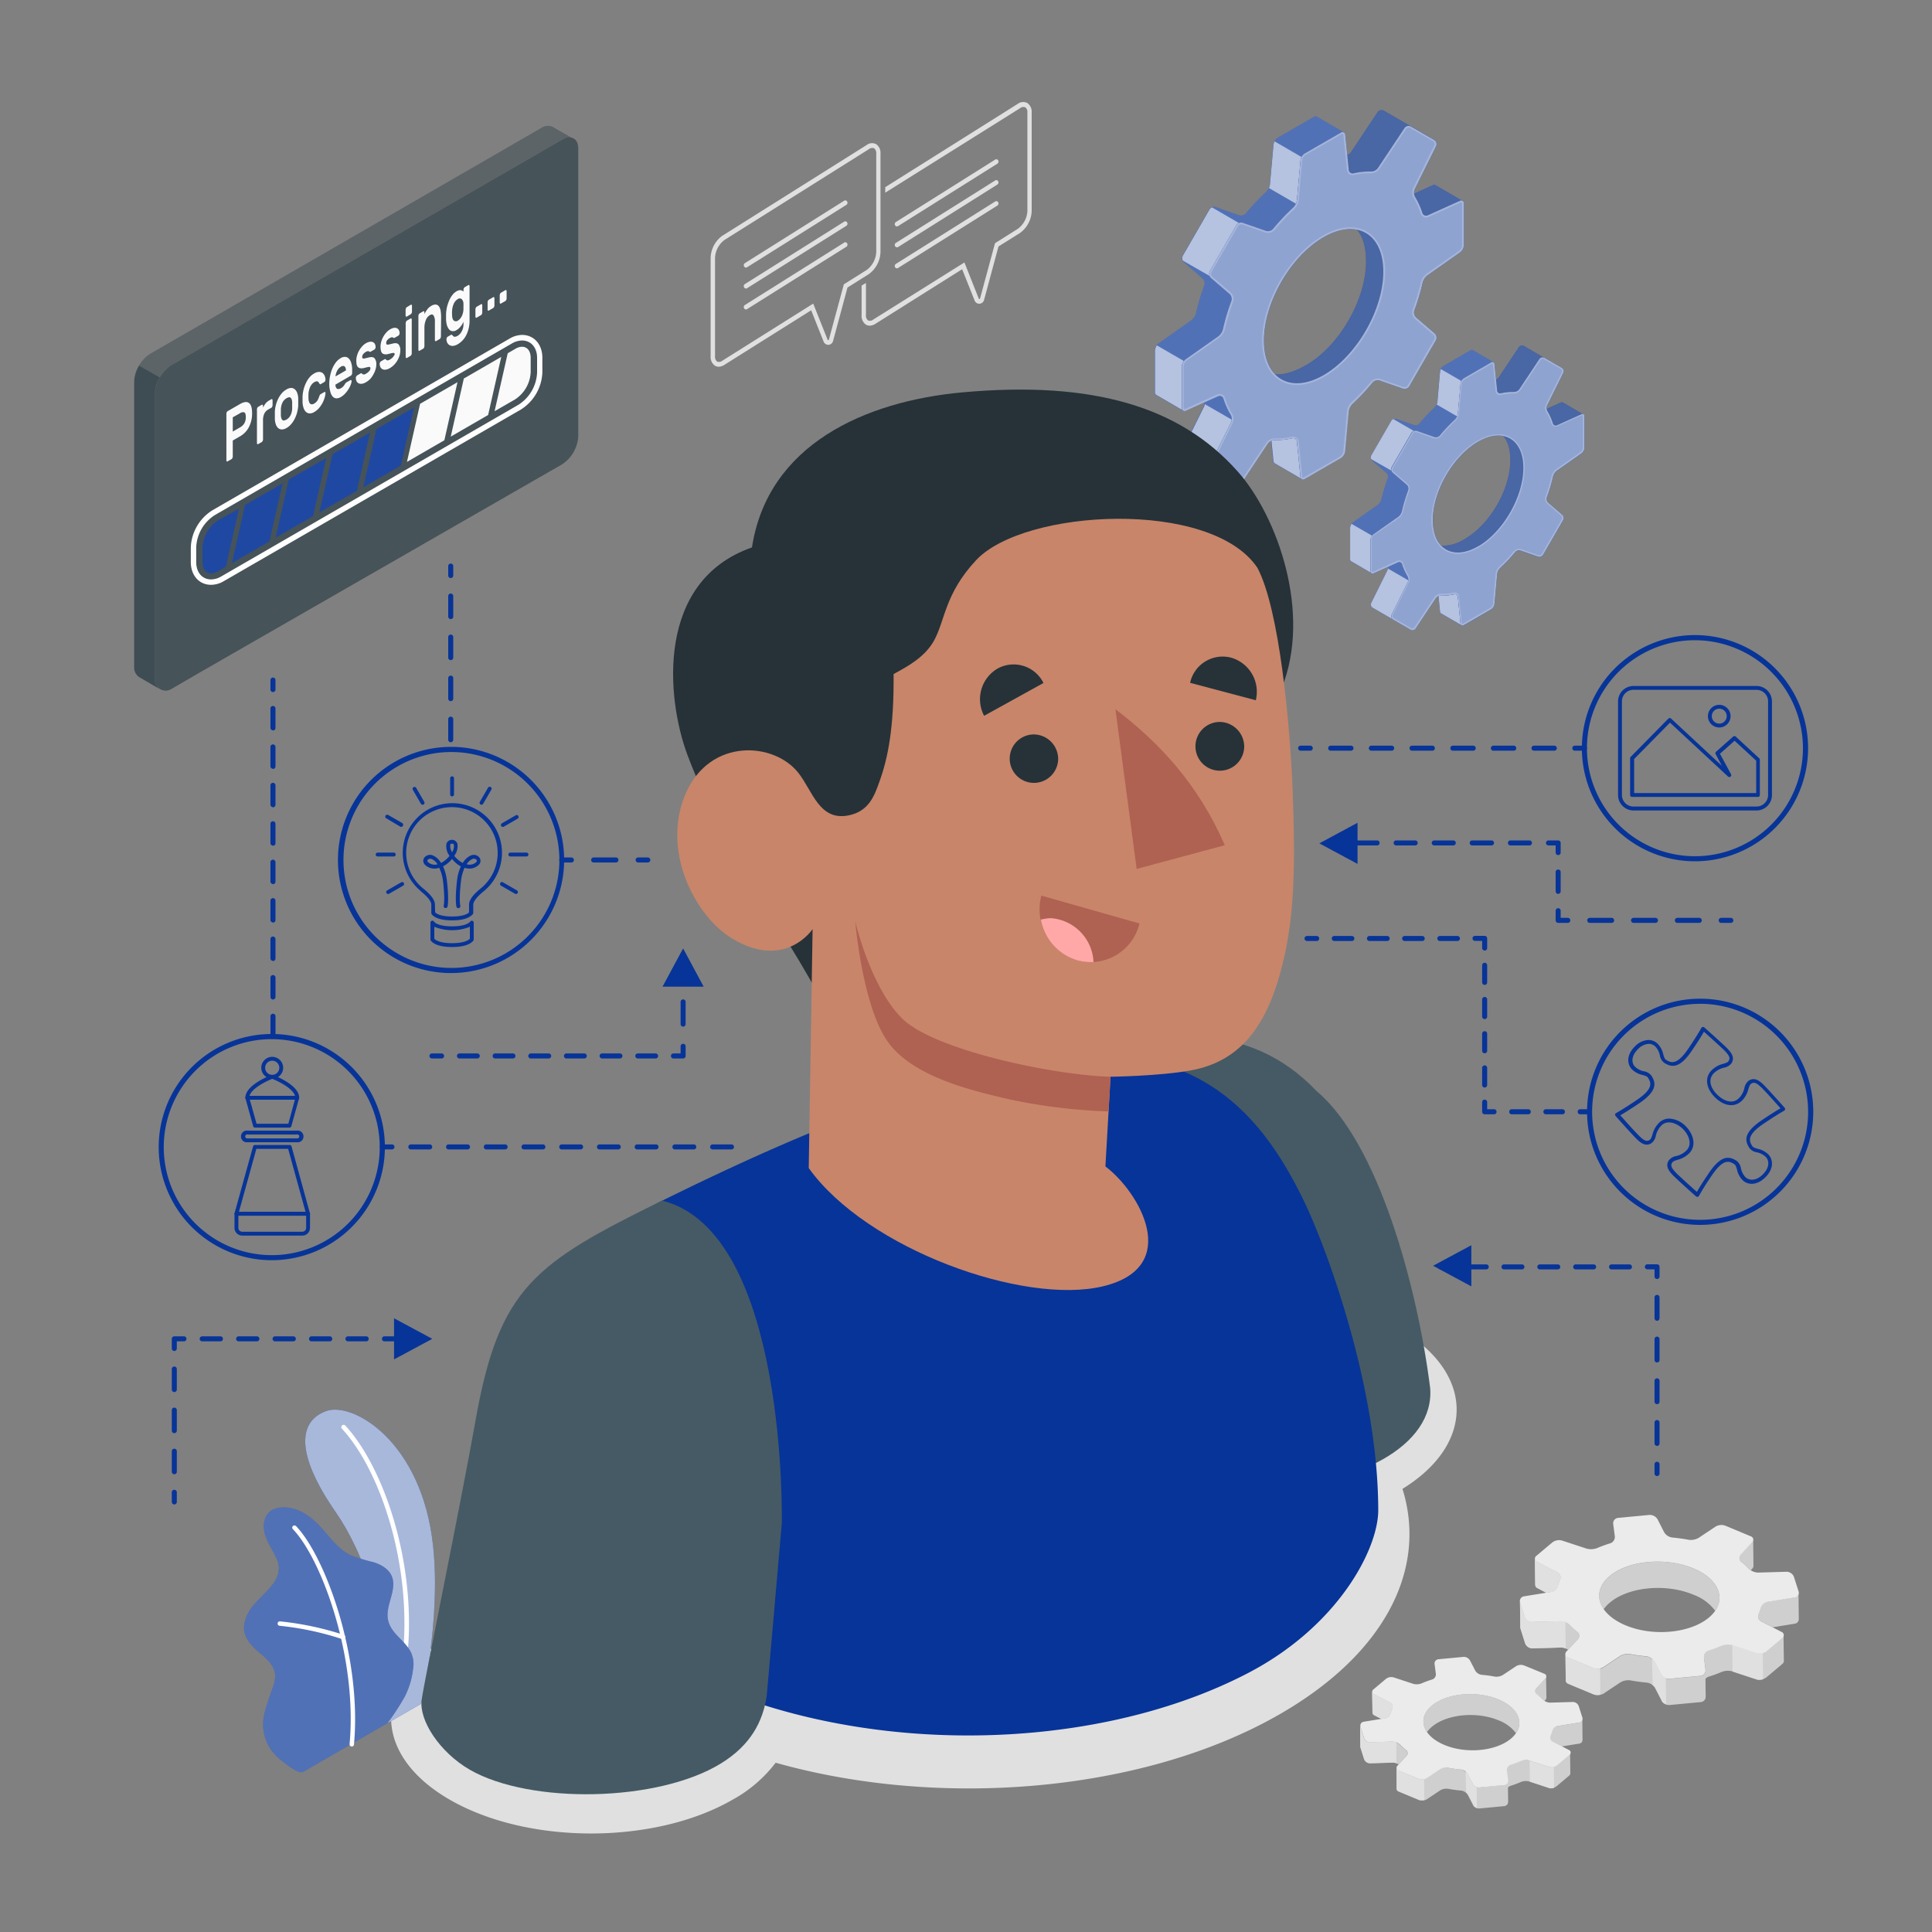 <svg xmlns="http://www.w3.org/2000/svg" viewBox="0 0 500 500"><rect x="0" y="0" width="500" height="500" fill="#808080" stroke="none"/><g id="freepik--Shadow--inject-37"><path id="freepik--shadow--inject-37" d="M361.84,343.7c-16.19-9.35-40.43-11.21-59.83-5.59-42.77-12.44-96.26-8.37-132,12.25-30.52,17.63-40.13,42.76-28.82,65.11a68.25,68.25,0,0,0-24.81,8c-20.22,11.68-20.22,30.61,0,42.28s53,11.67,73.23,0a35.43,35.43,0,0,0,11.13-9.56c42.54,12,95.27,7.76,130.61-12.64,27.43-15.84,38-37.74,31.61-58.23C382,373.56,381.66,355.14,361.84,343.7Z" style="fill:#e0e0e0"></path></g><g id="freepik--Process--inject-37"><g id="freepik--Window--inject-37"><g id="freepik--dark-window--inject-37"><path d="M40.09,175.88V154.51h0V101.84a8.46,8.46,0,0,1,1.25-4.17L36,94.59a8.68,8.68,0,0,0-1.28,4.2v13.65h0v60.41a2.92,2.92,0,0,0,1.61,2.56l5.14,3A2.9,2.9,0,0,1,40.09,175.88Z" style="fill:#37474f;opacity:0.9"></path><path d="M149.63,38a1.59,1.59,0,0,0-.06-.38.08.08,0,0,0,0-.08,1.41,1.41,0,0,0-.09-.38,2,2,0,0,0-.25-.53.69.69,0,0,0-.14-.22.67.67,0,0,0-.12-.16,1.43,1.43,0,0,0-.28-.27l0,0a2.12,2.12,0,0,0-.36-.21,3.07,3.07,0,0,0-2.82.36L44.28,94.56a9.33,9.33,0,0,0-4.2,7.28v74a2.8,2.8,0,0,0,4.19,2.52h0l6.87-4h0l94.31-54.18a9.3,9.3,0,0,0,4.2-7.28V38.57A4.58,4.58,0,0,0,149.63,38Z" style="fill:#37474f;opacity:0.8"></path><g style="opacity:0.5"><path d="M145.45,36.15,44.29,94.57a8.53,8.53,0,0,0-3,3.11L36,94.59a8.37,8.37,0,0,1,2.92-3.06L140.09,33.11a3,3,0,0,1,3-.25c.76.46,4.24,2.44,5.13,2.92A3,3,0,0,0,145.45,36.15Z" style="fill:#37474f"></path></g></g><path d="M62.16,104.54c1-.56,1.73-.64,2.27-.25s.81,1.27.81,2.64a7.59,7.59,0,0,1-.81,3.58,5.76,5.76,0,0,1-2.27,2.39L60.24,114v4.14a1,1,0,0,1-.1.41.61.61,0,0,1-.23.28l-1,.57a.18.18,0,0,1-.23,0,.41.41,0,0,1-.09-.3v-12a1,1,0,0,1,.09-.41.61.61,0,0,1,.23-.28Zm-1.92,7.15,1.87-1.08a3,3,0,0,0,1.09-1,3.09,3.09,0,0,0,.41-1.69c0-.7-.13-1.1-.41-1.21a1.31,1.31,0,0,0-1.09.24L60.24,108Z" style="fill:#fafafa"></path><path d="M69.38,106a2.56,2.56,0,0,0-1,1.09,4.34,4.34,0,0,0-.31,1.8v4.82a1,1,0,0,1-.1.41.61.61,0,0,1-.23.28l-.92.53a.18.18,0,0,1-.23,0,.45.45,0,0,1-.09-.3v-8.65a1,1,0,0,1,.09-.41.61.61,0,0,1,.23-.28l.92-.53a.18.18,0,0,1,.23,0,.41.41,0,0,1,.1.3v.43a6.06,6.06,0,0,1,.66-1.08,3.35,3.35,0,0,1,.94-.78l.54-.31a.18.18,0,0,1,.23,0,.45.45,0,0,1,.1.3v1.23a1.07,1.07,0,0,1-.1.41.6.6,0,0,1-.23.28Z" style="fill:#fafafa"></path><path d="M74.15,100.78a2.44,2.44,0,0,1,1.2-.38,1.4,1.4,0,0,1,.93.34,2.31,2.31,0,0,1,.63.93,4.41,4.41,0,0,1,.27,1.45c0,.1,0,.24,0,.42v1c0,.16,0,.31,0,.42a8.27,8.27,0,0,1-.28,1.76,8.37,8.37,0,0,1-.62,1.65,7.1,7.1,0,0,1-.93,1.4,4.61,4.61,0,0,1-1.2,1,2.36,2.36,0,0,1-1.2.37,1.43,1.43,0,0,1-.92-.32,2.19,2.19,0,0,1-.63-.94,4.85,4.85,0,0,1-.27-1.43c0-.11,0-.25,0-.41s0-.33,0-.51,0-.35,0-.52,0-.32,0-.44a7.58,7.58,0,0,1,.27-1.75A8.25,8.25,0,0,1,72,103.2a6.73,6.73,0,0,1,.92-1.41A4.55,4.55,0,0,1,74.15,100.78Zm1.46,3.33a2.43,2.43,0,0,0-.17-.85.81.81,0,0,0-.35-.41.65.65,0,0,0-.44,0,1.91,1.91,0,0,0-.5.21,2.63,2.63,0,0,0-.49.37,2.4,2.4,0,0,0-.45.56,3.7,3.7,0,0,0-.34.8,5.19,5.19,0,0,0-.18,1.06c0,.1,0,.23,0,.38s0,.31,0,.47,0,.32,0,.47,0,.27,0,.35a2.79,2.79,0,0,0,.18.86.81.81,0,0,0,.34.4.63.63,0,0,0,.45,0,2,2,0,0,0,.49-.2,2.8,2.8,0,0,0,.5-.37,2.39,2.39,0,0,0,.44-.57,3.11,3.11,0,0,0,.35-.8,4.61,4.61,0,0,0,.17-1.06,3.21,3.21,0,0,0,0-.36v-.94A3.57,3.57,0,0,0,75.61,104.11Z" style="fill:#fafafa"></path><path d="M79.83,101.86c0,.2,0,.42,0,.67s0,.46,0,.63a3.12,3.12,0,0,0,.17.89,1,1,0,0,0,.33.47.65.65,0,0,0,.45.11,1.09,1.09,0,0,0,.49-.16,3.05,3.05,0,0,0,.51-.37,2.71,2.71,0,0,0,.35-.41,2.88,2.88,0,0,0,.24-.46,5.15,5.15,0,0,0,.2-.52c.05-.14.11-.28.17-.43A.62.62,0,0,1,83,102l.92-.53a.18.18,0,0,1,.23,0,.34.34,0,0,1,.09.3,5.46,5.46,0,0,1-.18,1,7.22,7.22,0,0,1-1.43,2.76,5,5,0,0,1-1.33,1.12,2.11,2.11,0,0,1-1.19.34,1.45,1.45,0,0,1-.93-.39,2.4,2.4,0,0,1-.61-1,5.34,5.34,0,0,1-.27-1.47c0-.21,0-.46,0-.73s0-.53,0-.78a9,9,0,0,1,.88-3.5,6.57,6.57,0,0,1,.92-1.46,4.32,4.32,0,0,1,1.2-1,2.45,2.45,0,0,1,1.33-.41,1.5,1.5,0,0,1,.91.33,1.88,1.88,0,0,1,.52.77,2.89,2.89,0,0,1,.18.84.79.79,0,0,1-.09.41.61.61,0,0,1-.23.28l-.92.53a.17.17,0,0,1-.23,0l-.17-.24a1.64,1.64,0,0,0-.2-.29.7.7,0,0,0-.24-.17.59.59,0,0,0-.35,0,1.73,1.73,0,0,0-.51.22,2.21,2.21,0,0,0-.49.4,3.38,3.38,0,0,0-.45.63,4.19,4.19,0,0,0-.33.85A5.56,5.56,0,0,0,79.83,101.86Z" style="fill:#fafafa"></path><path d="M85.21,99.41a10.41,10.41,0,0,1,.21-2.08A9.74,9.74,0,0,1,86,95.39a7.62,7.62,0,0,1,.93-1.61,4.32,4.32,0,0,1,1.23-1.09,2,2,0,0,1,1.22-.33,1.46,1.46,0,0,1,.94.48A2.94,2.94,0,0,1,90.92,94a5.87,5.87,0,0,1,.22,1.69v.84a1,1,0,0,1-.1.4.55.55,0,0,1-.23.28l-4,2.33a1.68,1.68,0,0,0,.12.69.75.75,0,0,0,.3.37.68.68,0,0,0,.45.07,1.41,1.41,0,0,0,.52-.18,2.5,2.5,0,0,0,.63-.49,2.67,2.67,0,0,0,.39-.53c.09-.15.17-.26.22-.33a.73.73,0,0,1,.23-.19l1-.56a.19.19,0,0,1,.23,0,.36.36,0,0,1,.09.31,3.08,3.08,0,0,1-.19.77,5.66,5.66,0,0,1-.52,1.1,7,7,0,0,1-.86,1.17,4.83,4.83,0,0,1-1.19,1,2.15,2.15,0,0,1-1.23.35,1.38,1.38,0,0,1-.93-.49,3,3,0,0,1-.59-1.25A7.58,7.58,0,0,1,85.21,99.41Zm3-4.49a2.22,2.22,0,0,0-.6.5,3.66,3.66,0,0,0-.67,1.35,4.8,4.8,0,0,0-.12.65l2.73-1.57a4.89,4.89,0,0,0-.09-.53,1,1,0,0,0-.22-.43.56.56,0,0,0-.4-.18A1.21,1.21,0,0,0,88.17,94.92Z" style="fill:#fafafa"></path><path d="M95.86,95.32a.39.39,0,0,0-.08-.29.47.47,0,0,0-.3-.07,3.35,3.35,0,0,0-.56.1l-.89.22a2.1,2.1,0,0,1-.88,0,1,1,0,0,1-.56-.33,1.54,1.54,0,0,1-.3-.67,5.83,5.83,0,0,1-.08-1,4.74,4.74,0,0,1,.17-1.19,5.42,5.42,0,0,1,.49-1.24,6,6,0,0,1,.78-1.13,4.3,4.3,0,0,1,1-.86,3.17,3.17,0,0,1,1.06-.41,1.43,1.43,0,0,1,.79.09,1,1,0,0,1,.51.47,1.76,1.76,0,0,1,.2.77.75.75,0,0,1-.09.4.72.72,0,0,1-.23.29l-.93.53c-.12.07-.22.09-.27.06l-.2-.12a.52.52,0,0,0-.29-.06,1.32,1.32,0,0,0-.55.21,2.47,2.47,0,0,0-.63.53,1.12,1.12,0,0,0-.28.76.59.59,0,0,0,.06.3.29.29,0,0,0,.26.11,2.57,2.57,0,0,0,.52-.07l.86-.21c.71-.18,1.22-.1,1.51.23a2.42,2.42,0,0,1,.44,1.61,4.36,4.36,0,0,1-.18,1.19,5.61,5.61,0,0,1-.52,1.25A5.85,5.85,0,0,1,95.88,98a4.67,4.67,0,0,1-1.13.9,2.79,2.79,0,0,1-1.12.42,1.46,1.46,0,0,1-.83-.13,1.12,1.12,0,0,1-.52-.53,1.92,1.92,0,0,1-.19-.8.79.79,0,0,1,.09-.41.75.75,0,0,1,.23-.28l.93-.54c.12-.07.21-.07.27,0s.13.11.21.18a.58.58,0,0,0,.32.11,1.22,1.22,0,0,0,.61-.23,2.69,2.69,0,0,0,.73-.58,2,2,0,0,0,.28-.37A.91.91,0,0,0,95.86,95.32Z" style="fill:#fafafa"></path><path d="M102.14,91.7a.39.39,0,0,0-.09-.29.38.38,0,0,0-.29-.07,3.27,3.27,0,0,0-.57.1l-.89.22a1.93,1.93,0,0,1-.88,0,1,1,0,0,1-.56-.32,1.42,1.42,0,0,1-.29-.68,4.69,4.69,0,0,1,.08-2.17,5.92,5.92,0,0,1,.49-1.24,5.7,5.7,0,0,1,.78-1.13,4,4,0,0,1,1-.86,3.06,3.06,0,0,1,1-.41,1.43,1.43,0,0,1,.79.09,1,1,0,0,1,.51.47,1.76,1.76,0,0,1,.2.77.75.75,0,0,1-.09.4.7.7,0,0,1-.23.29l-.93.53q-.18.11-.27.06l-.2-.12a.5.5,0,0,0-.29-.06,1.25,1.25,0,0,0-.54.21,2.19,2.19,0,0,0-.64.53,1.12,1.12,0,0,0-.28.76.51.51,0,0,0,.07.3c0,.07.12.1.25.11a2.48,2.48,0,0,0,.52-.07l.86-.21c.72-.18,1.22-.1,1.51.23a2.37,2.37,0,0,1,.44,1.61,4.36,4.36,0,0,1-.18,1.19,5.61,5.61,0,0,1-.52,1.25,5.85,5.85,0,0,1-.85,1.16,4.82,4.82,0,0,1-1.12.9,2.88,2.88,0,0,1-1.13.42,1.46,1.46,0,0,1-.83-.13,1.16,1.16,0,0,1-.52-.53,1.92,1.92,0,0,1-.19-.8.79.79,0,0,1,.09-.41.62.62,0,0,1,.24-.28l.92-.54c.13-.07.22-.08.28,0l.2.17a.52.52,0,0,0,.32.12,1.28,1.28,0,0,0,.62-.23,3.45,3.45,0,0,0,.37-.25,2.82,2.82,0,0,0,.36-.33,2.16,2.16,0,0,0,.27-.38A.86.86,0,0,0,102.14,91.7Z" style="fill:#fafafa"></path><path d="M106.3,78.88a.18.18,0,0,1,.23,0,.43.43,0,0,1,.09.3v1.45a1,1,0,0,1-.09.41.67.67,0,0,1-.23.28l-1,.6a.18.18,0,0,1-.23,0,.41.41,0,0,1-.1-.3V80.17a1,1,0,0,1,.1-.41.61.61,0,0,1,.23-.28Zm.26,12.53a1,1,0,0,1-.09.41.75.75,0,0,1-.23.28l-.92.53a.18.18,0,0,1-.23,0,.41.41,0,0,1-.1-.3V83.66a1,1,0,0,1,.1-.41.55.55,0,0,1,.23-.28l.92-.53a.18.18,0,0,1,.23,0,.4.4,0,0,1,.09.29Z" style="fill:#fafafa"></path><path d="M114.11,87.05a1,1,0,0,1-.09.41.67.67,0,0,1-.23.28l-.92.53a.18.18,0,0,1-.23,0,.41.41,0,0,1-.09-.3V83.24a2.86,2.86,0,0,0-.34-1.59c-.23-.32-.57-.34-1-.07a2.49,2.49,0,0,0-1,1.25,5.23,5.23,0,0,0-.37,2v4.72a1,1,0,0,1-.09.41.61.61,0,0,1-.23.28l-.92.53a.17.17,0,0,1-.23,0,.4.4,0,0,1-.09-.29V81.79a1,1,0,0,1,.09-.41.67.67,0,0,1,.23-.28l.92-.53a.18.18,0,0,1,.23,0,.41.41,0,0,1,.09.3v.43a6.8,6.8,0,0,1,.74-1.23,3.38,3.38,0,0,1,1-.89,2.1,2.1,0,0,1,1.23-.36,1.16,1.16,0,0,1,.8.49,2.87,2.87,0,0,1,.43,1.13,9.71,9.71,0,0,1,.12,1.59Z" style="fill:#fafafa"></path><path d="M118.45,86.9a2.4,2.4,0,0,0,.52-.42,3.15,3.15,0,0,0,.49-.66,4.18,4.18,0,0,0,.35-.86,3.75,3.75,0,0,0,.14-1v-.69c-.06.15-.15.32-.25.51a5.73,5.73,0,0,1-.38.58,4.61,4.61,0,0,1-.52.58,3.77,3.77,0,0,1-.67.5,1.62,1.62,0,0,1-1.09.26,1.29,1.29,0,0,1-.83-.48,3,3,0,0,1-.55-1.08,6.23,6.23,0,0,1-.22-1.51c0-.19,0-.4,0-.65s0-.46,0-.65a10.18,10.18,0,0,1,.22-1.78,10,10,0,0,1,.55-1.7,6.22,6.22,0,0,1,.83-1.45,3.61,3.61,0,0,1,1.09-1,2.4,2.4,0,0,1,.67-.28,1.56,1.56,0,0,1,.52,0,1.08,1.08,0,0,1,.38.15,1.38,1.38,0,0,1,.25.21V75a.85.85,0,0,1,.1-.4.55.55,0,0,1,.23-.28l.91-.53a.17.17,0,0,1,.23,0,.38.38,0,0,1,.1.3v8.71a8.39,8.39,0,0,1-.82,3.86,5.67,5.67,0,0,1-2.25,2.44,3.12,3.12,0,0,1-1.13.41,1.69,1.69,0,0,1-.92-.15,1.44,1.44,0,0,1-.61-.59,2,2,0,0,1-.25-.94.73.73,0,0,1,.09-.4.58.58,0,0,1,.23-.29l.82-.47a.22.22,0,0,1,.29,0l.21.2a.65.65,0,0,0,.42.28A1.5,1.5,0,0,0,118.45,86.9ZM117,80.53a6,6,0,0,0,0,1c0,.78.21,1.26.48,1.46a.88.88,0,0,0,1,0,2.73,2.73,0,0,0,1-1.11,4.43,4.43,0,0,0,.46-1.81c0-.2,0-.44,0-.72a6.66,6.66,0,0,0,0-.69,1.7,1.7,0,0,0-.46-1.26.84.84,0,0,0-1,0,2.67,2.67,0,0,0-1,1.11A5,5,0,0,0,117,80.53Z" style="fill:#fafafa"></path><path d="M124.49,78.74a.17.17,0,0,1,.22,0,.4.4,0,0,1,.1.3v1.82a.88.88,0,0,1-.1.41.6.6,0,0,1-.22.28l-1.13.65a.18.18,0,0,1-.23,0,.4.4,0,0,1-.09-.29V80.08a1,1,0,0,1,.09-.41.68.68,0,0,1,.23-.28Z" style="fill:#fafafa"></path><path d="M127.63,76.92a.18.18,0,0,1,.23,0,.37.37,0,0,1,.1.29v1.82a.86.86,0,0,1-.1.41.55.55,0,0,1-.23.28l-1.12.65a.18.18,0,0,1-.23,0,.45.45,0,0,1-.09-.3V78.26a1,1,0,0,1,.09-.41.61.61,0,0,1,.23-.28Z" style="fill:#fafafa"></path><path d="M130.78,75.1a.18.18,0,0,1,.23,0,.41.41,0,0,1,.1.3v1.82a1.07,1.07,0,0,1-.1.41.6.6,0,0,1-.23.28l-1.12.64a.18.18,0,0,1-.23,0,.41.41,0,0,1-.1-.3V76.44a1,1,0,0,1,.1-.41.6.6,0,0,1,.23-.28Z" style="fill:#fafafa"></path><g id="freepik--process--inject-37"><path d="M54.63,151.35h0c-3.09,0-5.24-2.42-5.25-5.89v-3.79a11.88,11.88,0,0,1,5.54-9.58L131.8,87.68a6.55,6.55,0,0,1,3.31-1c3.09,0,5.25,2.43,5.25,5.9V96.4a11.88,11.88,0,0,1-5.54,9.58L57.94,150.39A6.55,6.55,0,0,1,54.63,151.35Zm80.48-63.23a5.3,5.3,0,0,0-2.61.76L55.62,133.29a10.41,10.41,0,0,0-4.84,8.38v3.79c0,2.69,1.55,4.49,3.85,4.49a5.2,5.2,0,0,0,2.61-.76l76.89-44.41A10.41,10.41,0,0,0,139,96.4V92.62C139,89.93,137.41,88.12,135.11,88.12Z" style="fill:#fff"></path><path d="M137.34,92.62c0-2.57-1.81-3.61-4-2.33l-1.94,1.13-3.4,15,5.34-3.08a8.9,8.9,0,0,0,4-7Z" style="fill:#fafafa"></path><polygon points="108.72 104.5 105.32 119.54 115 113.94 118.4 98.91 108.72 104.5" style="fill:#fafafa"></polygon><polygon points="120.04 97.96 116.65 113 126.33 107.4 129.73 92.36 120.04 97.96" style="fill:#fafafa"></polygon><path d="M56.43,134.7a8.93,8.93,0,0,0-4,7v3.79c0,2.56,1.81,3.6,4,2.32l2-1.13,3.4-15Zm7-4-3.4,15,9.68-5.59,3.4-15Zm34-19.62-3.39,15,9.68-5.59,3.4-15ZM74.74,124.12l-3.39,15L81,133.57l3.4-15Zm11.33-6.54-3.4,15L92.35,127l3.4-15Z" style="fill:#073498"></path><g style="opacity:0.1"><path d="M56.43,134.7a8.93,8.93,0,0,0-4,7v3.79c0,2.56,1.81,3.6,4,2.32l2-1.13,3.4-15Zm7-4-3.4,15,9.68-5.59,3.4-15Zm34-19.62-3.39,15,9.68-5.59,3.4-15ZM74.74,124.12l-3.39,15L81,133.57l3.4-15Zm11.33-6.54-3.4,15L92.35,127l3.4-15Z" style="fill:#fff"></path></g></g></g></g><g id="freepik--Plants--inject-37"><g id="freepik--plants--inject-37"><path d="M100.3,445.94l8.69-5s5.16-21.47,3.1-40.79c-2.89-27.16-20.77-37.38-27.57-35S75.75,375.34,87,391.52C93.64,401.06,101.79,420.94,100.3,445.94Z" style="fill:#073498"></path><g style="opacity:0.65"><path d="M100.3,445.94l8.69-5s5.16-21.47,3.1-40.79c-2.89-27.16-20.77-37.38-27.57-35S75.75,375.34,87,391.52C93.64,401.06,101.79,420.94,100.3,445.94Z" style="fill:#fff"></path></g><path d="M103.9,435.39h-.08a.6.6,0,0,1-.48-.7c4.76-25.06-4-53.21-14.83-64.92a.6.6,0,0,1,0-.85.61.61,0,0,1,.85,0c11,11.93,20,40.54,15.13,66A.6.6,0,0,1,103.9,435.39Z" style="fill:#fff"></path><path d="M78.46,458.55c-1.3.66-4.75-2.29-5.71-3A12,12,0,0,1,69,450.75a11.3,11.3,0,0,1-.66-6.82,25.91,25.91,0,0,1,1-3.56c.39-1.15.78-2.29,1.18-3.44a8.92,8.92,0,0,0,.69-3.5C71,431,69,429.24,67.15,427.7c-2.05-1.7-4.17-3.92-4-6.8A10.18,10.18,0,0,1,66,415c1.46-1.67,3.17-3.13,4.51-4.9a7.06,7.06,0,0,0,1.67-4.4,7.33,7.33,0,0,0-.83-2.84c-.92-1.93-2.18-3.71-2.77-5.76s-.38-4.54,1.27-5.9c1.34-1.12,3.27-1.19,5-1a11.33,11.33,0,0,1,4.52,1.86c4.44,2.77,6.77,8.31,11.52,10.51a51,51,0,0,0,5.8,1.73c1.92.61,3.86,1.71,4.67,3.55,1.6,3.65-1.92,7.86-.86,11.7.93,3.39,4.11,4.83,5.78,7.93a7.12,7.12,0,0,1,.63,4.41,20.85,20.85,0,0,1-2.21,7.3,66,66,0,0,1-4.39,6.74Z" style="fill:#073498"></path><g style="opacity:0.3"><path d="M78.46,458.55c-1.3.66-4.75-2.29-5.71-3A12,12,0,0,1,69,450.75a11.3,11.3,0,0,1-.66-6.82,25.91,25.91,0,0,1,1-3.56c.39-1.15.78-2.29,1.18-3.44a8.92,8.92,0,0,0,.69-3.5C71,431,69,429.24,67.15,427.7c-2.05-1.7-4.17-3.92-4-6.8A10.18,10.18,0,0,1,66,415c1.46-1.67,3.17-3.13,4.51-4.9a7.06,7.06,0,0,0,1.67-4.4,7.33,7.33,0,0,0-.83-2.84c-.92-1.93-2.18-3.71-2.77-5.76s-.38-4.54,1.27-5.9c1.34-1.12,3.27-1.19,5-1a11.33,11.33,0,0,1,4.52,1.86c4.44,2.77,6.77,8.31,11.52,10.51a51,51,0,0,0,5.8,1.73c1.92.61,3.86,1.71,4.67,3.55,1.6,3.65-1.92,7.86-.86,11.7.93,3.39,4.11,4.83,5.78,7.93a7.12,7.12,0,0,1,.63,4.41,20.85,20.85,0,0,1-2.21,7.3,66,66,0,0,1-4.39,6.74Z" style="fill:#fff"></path></g><path d="M91,452h0a.57.57,0,0,1-.53-.62c2.08-22.53-7.3-48-14.67-55.63a.57.57,0,0,1,0-.8.58.58,0,0,1,.81,0c7.52,7.79,17.09,33.68,15,56.53A.57.57,0,0,1,91,452Z" style="fill:#fff"></path><path d="M88.78,424.22a.45.45,0,0,1-.16,0,76.58,76.58,0,0,0-16.26-3.47.57.57,0,0,1-.51-.62.56.56,0,0,1,.62-.52A78.22,78.22,0,0,1,89,423.12a.57.57,0,0,1,.34.73A.57.57,0,0,1,88.78,424.22Z" style="fill:#fff"></path></g></g><g id="freepik--Gears--inject-37"><g id="freepik--Gear--inject-37"><path d="M358.16,28.65a1.26,1.26,0,0,0-1.65.39l-6.9,10.37a2,2,0,0,1-.94.71l-.52-5.23a.77.77,0,0,0-.35-.63h0l-7-4.06h0a.75.75,0,0,0-.77.06l-9.32,5.38a2.56,2.56,0,0,0-1.12,1.75l-.93,10.37a3.49,3.49,0,0,1-1,1.94,56.44,56.44,0,0,0-5.18,5.49,1.8,1.8,0,0,1-1.83.52l-6-2.09a1.44,1.44,0,0,0-1.68.62l-6.86,11.88a1.45,1.45,0,0,0,.3,1.76l4.8,4.14a1.8,1.8,0,0,1,.47,1.85,56.18,56.18,0,0,0-2.16,7.23,3.48,3.48,0,0,1-1.19,1.81l-8.52,6a2.49,2.49,0,0,0-1,1.83V101.5a.78.78,0,0,0,.31.69h0l7,4.07h0a.76.76,0,0,0,.72,0l4.82-2.17a2,2,0,0,1-.15,1.13l-5.53,11.16a1.26,1.26,0,0,0,.49,1.63l7,4,0,0,6,3.47a1.27,1.27,0,0,0,1.66-.39l6.89-10.37a2.07,2.07,0,0,1,.94-.71l.52,5.23a.77.77,0,0,0,.35.63h0l7,4.07h0a.77.77,0,0,0,.77-.06l9.32-5.39a2.52,2.52,0,0,0,1.12-1.74l.93-10.38a3.46,3.46,0,0,1,1-1.93A55.25,55.25,0,0,0,355.22,99a1.81,1.81,0,0,1,1.84-.52l6,2.09a1.44,1.44,0,0,0,1.68-.62l6.86-11.88a1.46,1.46,0,0,0-.3-1.77l-4.8-4.14a1.78,1.78,0,0,1-.47-1.84,56.18,56.18,0,0,0,2.16-7.23,3.48,3.48,0,0,1,1.19-1.81l8.52-6a2.49,2.49,0,0,0,.95-1.83V52.68a.75.75,0,0,0-.33-.7h0l-7-4.06h0a.78.78,0,0,0-.73,0L366,50.1a2.16,2.16,0,0,1,.15-1.14l5.54-11.15a1.27,1.27,0,0,0-.5-1.63l-4.57-2.64h0ZM330,96.85c-1.81-1.88-2.87-4.84-2.87-8.7,0-9.85,6.92-21.84,15.45-26.76,3.16-1.82,6.09-2.42,8.53-2,1.56,1.66,2.43,4.44,2.43,8.28,0,9.86-6.92,21.84-15.45,26.77C334.93,96.28,332.19,97.06,330,96.85Z" style="fill:#073498"></path><path d="M358.16,28.65a1.26,1.26,0,0,0-1.65.39l-6.9,10.37a2,2,0,0,1-.94.71l-.52-5.23a.77.77,0,0,0-.35-.63h0l-7-4.06h0a.75.75,0,0,0-.77.06l-9.32,5.38a2.56,2.56,0,0,0-1.12,1.75l-.93,10.37a3.49,3.49,0,0,1-1,1.94,56.44,56.44,0,0,0-5.18,5.49,1.8,1.8,0,0,1-1.83.52l-6-2.09a1.44,1.44,0,0,0-1.68.62l-6.86,11.88a1.45,1.45,0,0,0,.3,1.76l4.8,4.14a1.8,1.8,0,0,1,.47,1.85,56.18,56.18,0,0,0-2.16,7.23,3.48,3.48,0,0,1-1.19,1.81l-8.52,6a2.49,2.49,0,0,0-1,1.83V101.5a.78.78,0,0,0,.31.69h0l7,4.07h0a.76.76,0,0,0,.72,0l4.82-2.17a2,2,0,0,1-.15,1.13l-5.53,11.16a1.26,1.26,0,0,0,.49,1.63l7,4,0,0,6,3.47a1.27,1.27,0,0,0,1.66-.39l6.89-10.37a2.07,2.07,0,0,1,.94-.71l.52,5.23a.77.77,0,0,0,.35.63h0l7,4.07h0a.77.77,0,0,0,.77-.06l9.32-5.39a2.52,2.52,0,0,0,1.12-1.74l.93-10.38a3.46,3.46,0,0,1,1-1.93A55.25,55.25,0,0,0,355.22,99a1.81,1.81,0,0,1,1.84-.52l6,2.09a1.44,1.44,0,0,0,1.68-.62l6.86-11.88a1.46,1.46,0,0,0-.3-1.77l-4.8-4.14a1.78,1.78,0,0,1-.47-1.84,56.18,56.18,0,0,0,2.16-7.23,3.48,3.48,0,0,1,1.19-1.81l8.52-6a2.49,2.49,0,0,0,.95-1.83V52.68a.75.75,0,0,0-.33-.7h0l-7-4.06h0a.78.78,0,0,0-.73,0L366,50.1a2.16,2.16,0,0,1,.15-1.14l5.54-11.15a1.27,1.27,0,0,0-.5-1.63l-4.57-2.64h0ZM330,96.85c-1.81-1.88-2.87-4.84-2.87-8.7,0-9.85,6.92-21.84,15.45-26.76,3.16-1.82,6.09-2.42,8.53-2,1.56,1.66,2.43,4.44,2.43,8.28,0,9.86-6.92,21.84-15.45,26.77C334.93,96.28,332.19,97.06,330,96.85Z" style="fill:#fff;opacity:0.3"></path><path d="M351.07,59.43c1.56,1.65,2.44,4.42,2.44,8.28,0,9.85-6.92,21.84-15.45,26.77-3.13,1.8-5.87,2.58-8.1,2.36,2.8,2.93,7.4,3.24,12.59.24C351.08,92.15,358,80.16,358,70.31,358,64.09,355.25,60.2,351.07,59.43Z" style="opacity:0.1"></path><path d="M329.93,119.92l7,4.07h0a.45.45,0,0,1-.14-.1.85.85,0,0,1-.23-.54l-.91-9.06a1,1,0,0,0-.41-.73,1.1,1.1,0,0,0-.83-.15,18.27,18.27,0,0,1-4.49.46,2.1,2.1,0,0,0-.87.19l.52,5.23a.81.81,0,0,0,.35.63Zm-18.31-14.71-5.53,11.16a1.26,1.26,0,0,0,.49,1.63l7,4a1.26,1.26,0,0,1-.46-1.61l5.53-11.15a1.88,1.88,0,0,0,.15-.63l-7-4.05A1.71,1.71,0,0,1,311.62,105.21Zm18.25-68.64a2.3,2.3,0,0,0-.28.81l-.93,10.37a2.84,2.84,0,0,1-.28.92l7,4.06a2.83,2.83,0,0,0,.27-.91l.94-10.38a2.15,2.15,0,0,1,.27-.81Zm-9.19,21.15-7-4.06a1.39,1.39,0,0,0-.67.57l-6.86,11.88a1.44,1.44,0,0,0,0,1.38l7,4a1.43,1.43,0,0,1,0-1.32L320,58.29A1.41,1.41,0,0,1,320.68,57.72ZM306.4,93.42l-7-4.06a2.56,2.56,0,0,0-.5,1.37V101.5a.78.78,0,0,0,.31.69h0l7,4.07h0a.76.76,0,0,1-.34-.7V94.79A2.47,2.47,0,0,1,306.4,93.42Z" style="fill:#073498"></path><path d="M329.93,119.92l7,4.07h0a.45.45,0,0,1-.14-.1.85.85,0,0,1-.23-.54l-.91-9.06a1,1,0,0,0-.41-.73,1.1,1.1,0,0,0-.83-.15,18.27,18.27,0,0,1-4.49.46,2.1,2.1,0,0,0-.87.19l.52,5.23a.81.81,0,0,0,.35.63Zm-18.31-14.71-5.53,11.16a1.26,1.26,0,0,0,.49,1.63l7,4a1.26,1.26,0,0,1-.46-1.61l5.53-11.15a1.88,1.88,0,0,0,.15-.63l-7-4.05A1.71,1.71,0,0,1,311.62,105.21Zm18.25-68.64a2.3,2.3,0,0,0-.28.81l-.93,10.37a2.84,2.84,0,0,1-.28.92l7,4.06a2.83,2.83,0,0,0,.27-.91l.94-10.38a2.15,2.15,0,0,1,.27-.81Zm-9.19,21.15-7-4.06a1.39,1.39,0,0,0-.67.57l-6.86,11.88a1.44,1.44,0,0,0,0,1.38l7,4a1.43,1.43,0,0,1,0-1.32L320,58.29A1.41,1.41,0,0,1,320.68,57.72ZM306.4,93.42l-7-4.06a2.56,2.56,0,0,0-.5,1.37V101.5a.78.78,0,0,0,.31.69h0l7,4.07h0a.76.76,0,0,1-.34-.7V94.79A2.47,2.47,0,0,1,306.4,93.42Z" style="fill:#fff;opacity:0.7"></path><path d="M348.14,116.8l.93-10.38a3.46,3.46,0,0,1,1-1.93A55.25,55.25,0,0,0,355.22,99a1.81,1.81,0,0,1,1.84-.52l6,2.09a1.44,1.44,0,0,0,1.68-.62l6.86-11.88a1.46,1.46,0,0,0-.3-1.77l-4.8-4.14a1.78,1.78,0,0,1-.47-1.84,56.18,56.18,0,0,0,2.16-7.23,3.48,3.48,0,0,1,1.19-1.81l8.52-6a2.49,2.49,0,0,0,.95-1.83V52.68a.7.7,0,0,0-1.06-.69l-8.3,3.74a1,1,0,0,1-1.38-.64A18.64,18.64,0,0,0,366.24,51a2.32,2.32,0,0,1-.13-2l5.54-11.15a1.27,1.27,0,0,0-.5-1.63l-6-3.46a1.25,1.25,0,0,0-1.65.38l-6.9,10.37a2.26,2.26,0,0,1-1.8.9,18.18,18.18,0,0,0-4.49.46,1,1,0,0,1-1.25-.88l-.91-9.06a.7.7,0,0,0-1.13-.58L337.7,39.7a2.47,2.47,0,0,0-1.11,1.74l-.94,10.38a3.46,3.46,0,0,1-1,1.93,57.62,57.62,0,0,0-5.18,5.49,1.8,1.8,0,0,1-1.83.52l-6-2.09a1.44,1.44,0,0,0-1.68.62l-6.86,11.88a1.46,1.46,0,0,0,.3,1.77l4.81,4.14a1.77,1.77,0,0,1,.46,1.84,56.18,56.18,0,0,0-2.16,7.23A3.42,3.42,0,0,1,315.36,87l-8.52,6a2.49,2.49,0,0,0-.95,1.83v10.77a.7.7,0,0,0,1.06.69l8.3-3.74a1,1,0,0,1,1.38.64,19.11,19.11,0,0,0,1.85,4.11,2.28,2.28,0,0,1,.13,2l-5.53,11.15a1.25,1.25,0,0,0,.49,1.63l6,3.47a1.27,1.27,0,0,0,1.66-.39l6.89-10.37a2.28,2.28,0,0,1,1.81-.9,18.27,18.27,0,0,0,4.49-.46,1,1,0,0,1,1.24.88l.91,9.06a.7.7,0,0,0,1.13.58l9.32-5.39A2.52,2.52,0,0,0,348.14,116.8Zm-5.59-19.72C334,102,327.1,98,327.1,88.15S334,66.31,342.55,61.39,358,60.45,358,70.31,351.09,92.15,342.55,97.08Z" style="fill:#073498"></path><path d="M348.14,116.8l.93-10.38a3.46,3.46,0,0,1,1-1.93A55.25,55.25,0,0,0,355.22,99a1.81,1.81,0,0,1,1.84-.52l6,2.09a1.44,1.44,0,0,0,1.68-.62l6.86-11.88a1.46,1.46,0,0,0-.3-1.77l-4.8-4.14a1.78,1.78,0,0,1-.47-1.84,56.18,56.18,0,0,0,2.16-7.23,3.48,3.48,0,0,1,1.19-1.81l8.52-6a2.49,2.49,0,0,0,.95-1.83V52.68a.7.7,0,0,0-1.06-.69l-8.3,3.74a1,1,0,0,1-1.38-.64A18.64,18.64,0,0,0,366.24,51a2.32,2.32,0,0,1-.13-2l5.54-11.15a1.27,1.27,0,0,0-.5-1.63l-6-3.46a1.25,1.25,0,0,0-1.65.38l-6.9,10.37a2.26,2.26,0,0,1-1.8.9,18.18,18.18,0,0,0-4.49.46,1,1,0,0,1-1.25-.88l-.91-9.06a.7.7,0,0,0-1.13-.58L337.7,39.7a2.47,2.47,0,0,0-1.11,1.74l-.94,10.38a3.46,3.46,0,0,1-1,1.93,57.62,57.62,0,0,0-5.18,5.49,1.8,1.8,0,0,1-1.83.52l-6-2.09a1.44,1.44,0,0,0-1.68.62l-6.86,11.88a1.46,1.46,0,0,0,.3,1.77l4.81,4.14a1.77,1.77,0,0,1,.46,1.84,56.18,56.18,0,0,0-2.16,7.23A3.42,3.42,0,0,1,315.36,87l-8.52,6a2.49,2.49,0,0,0-.95,1.83v10.77a.7.7,0,0,0,1.06.69l8.3-3.74a1,1,0,0,1,1.38.64,19.11,19.11,0,0,0,1.85,4.11,2.28,2.28,0,0,1,.13,2l-5.53,11.15a1.25,1.25,0,0,0,.49,1.63l6,3.47a1.27,1.27,0,0,0,1.66-.39l6.89-10.37a2.28,2.28,0,0,1,1.81-.9,18.27,18.27,0,0,0,4.49-.46,1,1,0,0,1,1.24.88l.91,9.06a.7.7,0,0,0,1.13.58l9.32-5.39A2.52,2.52,0,0,0,348.14,116.8Zm-5.59-19.72C334,102,327.1,98,327.1,88.15S334,66.31,342.55,61.39,358,60.45,358,70.31,351.09,92.15,342.55,97.08Z" style="fill:#fff;opacity:0.55"></path><path d="M368.09,55.09a1,1,0,0,0,1.38.64l8.3-3.74a.78.78,0,0,1,.73,0h0l-7-4.06h0a.78.78,0,0,0-.73,0L366,50.1a2.28,2.28,0,0,0,.28.88A18.64,18.64,0,0,1,368.09,55.09Zm-9.93-26.44a1.26,1.26,0,0,0-1.65.39l-6.9,10.37a2,2,0,0,1-.94.71l.39,3.83a1,1,0,0,0,1.25.88,18.18,18.18,0,0,1,4.49-.46,2.26,2.26,0,0,0,1.8-.9l6.9-10.37a1.25,1.25,0,0,1,1.65-.38l1.43.82h0Z" style="opacity:0.1"></path><g style="opacity:0.2"><path d="M356.78,63.05a8.52,8.52,0,0,0-3.08-3.14c-3.06-1.76-7.1-1.38-11.37,1.09-8.65,5-15.68,17.17-15.68,27.15,0,4.94,1.69,8.63,4.75,10.4s7.1,1.38,11.38-1.08c8.64-5,15.68-17.18,15.68-27.16A14.47,14.47,0,0,0,356.78,63.05ZM358,70.31c0,9.85-6.92,21.84-15.46,26.77S327.1,98,327.1,88.15,334,66.31,342.55,61.39,358,60.45,358,70.31Z" style="fill:#fff"></path><path d="M363.5,33.1l-6.9,10.37a2.26,2.26,0,0,1-1.8.9,18.18,18.18,0,0,0-4.49.46,1,1,0,0,1-1.25-.88l-.91-9.06a.7.7,0,0,0-1.13-.58L337.7,39.7a2.47,2.47,0,0,0-1.11,1.74l-.94,10.38a3.46,3.46,0,0,1-1,1.93,57.62,57.62,0,0,0-5.18,5.49,1.8,1.8,0,0,1-1.83.52l-6-2.09a1.44,1.44,0,0,0-1.68.62l-6.86,11.88a1.46,1.46,0,0,0,.3,1.77l4.81,4.14a1.77,1.77,0,0,1,.46,1.84,56.18,56.18,0,0,0-2.16,7.23A3.42,3.42,0,0,1,315.36,87l-8.52,6a2.49,2.49,0,0,0-.95,1.83v10.77a.7.7,0,0,0,1.06.69l8.3-3.74a1,1,0,0,1,1.38.64,19.11,19.11,0,0,0,1.85,4.11,2.28,2.28,0,0,1,.13,2l-5.53,11.15a1.25,1.25,0,0,0,.49,1.63l6,3.47a1.27,1.27,0,0,0,1.66-.39l6.89-10.37a2.28,2.28,0,0,1,1.81-.9,18.27,18.27,0,0,0,4.49-.46,1,1,0,0,1,1.24.88l.91,9.06a.7.7,0,0,0,1.13.58l9.32-5.39a2.52,2.52,0,0,0,1.12-1.74l.93-10.38a3.46,3.46,0,0,1,1-1.93A55.25,55.25,0,0,0,355.22,99a1.81,1.81,0,0,1,1.84-.52l6,2.09a1.44,1.44,0,0,0,1.68-.62l6.86-11.88a1.46,1.46,0,0,0-.3-1.77l-4.8-4.14a1.78,1.78,0,0,1-.47-1.84,56.18,56.18,0,0,0,2.16-7.23,3.48,3.48,0,0,1,1.19-1.81l8.52-6a2.49,2.49,0,0,0,.95-1.83V52.68a.7.7,0,0,0-1.06-.69l-8.3,3.74a1,1,0,0,1-1.38-.64A18.64,18.64,0,0,0,366.24,51a2.32,2.32,0,0,1-.13-2l5.53-11.15a1.25,1.25,0,0,0-.49-1.63l-6-3.46A1.25,1.25,0,0,0,363.5,33.1Zm1.42,0,6,3.47a.8.8,0,0,1,.3,1L365.7,48.76a2.78,2.78,0,0,0,.15,2.46,17.9,17.9,0,0,1,1.8,4,1.53,1.53,0,0,0,.81.94,1.44,1.44,0,0,0,1.2,0l8.3-3.74a.38.38,0,0,1,.32,0,.37.37,0,0,1,.1.3V63.45a2.1,2.1,0,0,1-.76,1.46l-8.52,6A3.92,3.92,0,0,0,367.72,73a53.84,53.84,0,0,1-2.14,7.17,2.24,2.24,0,0,0,.6,2.35l4.8,4.14a1,1,0,0,1,.2,1.19l-6.85,11.88a1,1,0,0,1-1.14.42l-6-2.09a2.26,2.26,0,0,0-2.34.66,55.8,55.8,0,0,1-5.14,5.44,3.8,3.8,0,0,0-1.11,2.23l-.94,10.38a2.09,2.09,0,0,1-.88,1.39l-9.33,5.38c-.13.08-.24.1-.31.06a.33.33,0,0,1-.13-.28l-.91-9.06a1.44,1.44,0,0,0-.59-1,1.46,1.46,0,0,0-1.21-.23,18.09,18.09,0,0,1-4.38.44,2.75,2.75,0,0,0-2.2,1.1l-6.9,10.37a.79.79,0,0,1-1,.25l-6-3.47a.79.79,0,0,1-.31-1L319,109.48a2.69,2.69,0,0,0-.15-2.46,18.1,18.1,0,0,1-1.8-4,1.52,1.52,0,0,0-.81-.94,1.48,1.48,0,0,0-1.2,0l-8.3,3.74a.35.35,0,0,1-.31,0,.31.31,0,0,1-.1-.3V94.79a2.09,2.09,0,0,1,.75-1.46l8.52-6A3.89,3.89,0,0,0,317,85.25a57,57,0,0,1,2.14-7.17,2.24,2.24,0,0,0-.6-2.35l-4.8-4.14a1,1,0,0,1-.2-1.19l6.86-11.88a1,1,0,0,1,1.13-.42l6,2.09a2.25,2.25,0,0,0,2.33-.66A55.8,55.8,0,0,1,335,54.09a3.88,3.88,0,0,0,1.12-2.23L337,41.48a2.1,2.1,0,0,1,.89-1.39l9.32-5.38c.13-.08.25-.1.31-.06a.33.33,0,0,1,.13.28L348.6,44a1.62,1.62,0,0,0,.2.62,1.44,1.44,0,0,0,1.6.66,18.14,18.14,0,0,1,4.38-.44,2.74,2.74,0,0,0,2.2-1.1l6.9-10.37A.79.79,0,0,1,364.92,33.11Z" style="fill:#fff"></path></g></g><g id="freepik--gear--inject-37"><path d="M394.36,89.51a1,1,0,0,0-1.26.3l-5.23,7.86a1.57,1.57,0,0,1-.71.54l-.39-4a.62.62,0,0,0-.27-.48h0l-5.31-3.09h0a.58.58,0,0,0-.58,0l-7.07,4.09a1.89,1.89,0,0,0-.85,1.32L372,104a2.61,2.61,0,0,1-.73,1.47,42.08,42.08,0,0,0-3.93,4.16,1.36,1.36,0,0,1-1.39.39l-4.54-1.58a1.12,1.12,0,0,0-1.28.47l-5.2,9a1.11,1.11,0,0,0,.23,1.34l3.64,3.14a1.35,1.35,0,0,1,.36,1.4,42.21,42.21,0,0,0-1.64,5.48,2.69,2.69,0,0,1-.91,1.38l-6.46,4.54a1.93,1.93,0,0,0-.72,1.4v8.17a.59.59,0,0,0,.24.52h0l5.32,3.09h0a.59.59,0,0,0,.55,0l3.65-1.65a1.54,1.54,0,0,1-.11.86l-4.2,8.46a1,1,0,0,0,.37,1.24l5.29,3.06,0,0,4.55,2.63a1,1,0,0,0,1.26-.3l5.23-7.86a1.59,1.59,0,0,1,.7-.54l.4,4a.64.64,0,0,0,.27.48h0l5.31,3.08h0a.58.58,0,0,0,.58,0l7.07-4.09a1.89,1.89,0,0,0,.85-1.32l.71-7.87a2.58,2.58,0,0,1,.73-1.47,43.22,43.22,0,0,0,3.93-4.16,1.33,1.33,0,0,1,1.39-.39l4.54,1.58a1.12,1.12,0,0,0,1.28-.47l5.2-9a1.11,1.11,0,0,0-.23-1.34l-3.64-3.14a1.36,1.36,0,0,1-.36-1.4,41.88,41.88,0,0,0,1.64-5.49,2.67,2.67,0,0,1,.91-1.37l6.46-4.55a1.89,1.89,0,0,0,.72-1.39v-8.17a.58.58,0,0,0-.25-.52h0l-5.3-3.09h0a.58.58,0,0,0-.56,0l-3.65,1.65a1.52,1.52,0,0,1,.11-.86l4.2-8.47a1,1,0,0,0-.37-1.23l-3.47-2h0ZM373,141.23a9.33,9.33,0,0,1-2.17-6.59c0-7.47,5.25-16.56,11.72-20.3a9.59,9.59,0,0,1,6.47-1.49c1.19,1.27,1.84,3.37,1.84,6.28,0,7.48-5.24,16.57-11.72,20.31A10.66,10.66,0,0,1,373,141.23Z" style="fill:#073498"></path><path d="M394.36,89.51a1,1,0,0,0-1.26.3l-5.23,7.86a1.57,1.57,0,0,1-.71.54l-.39-4a.62.62,0,0,0-.27-.48h0l-5.31-3.09h0a.58.58,0,0,0-.58,0l-7.07,4.09a1.89,1.89,0,0,0-.85,1.32L372,104a2.61,2.61,0,0,1-.73,1.47,42.08,42.08,0,0,0-3.93,4.16,1.36,1.36,0,0,1-1.39.39l-4.54-1.58a1.12,1.12,0,0,0-1.28.47l-5.2,9a1.11,1.11,0,0,0,.23,1.34l3.64,3.14a1.35,1.35,0,0,1,.36,1.4,42.21,42.21,0,0,0-1.64,5.48,2.69,2.69,0,0,1-.91,1.38l-6.46,4.54a1.93,1.93,0,0,0-.72,1.4v8.17a.59.59,0,0,0,.24.52h0l5.32,3.09h0a.59.59,0,0,0,.55,0l3.65-1.65a1.54,1.54,0,0,1-.11.86l-4.2,8.46a1,1,0,0,0,.37,1.24l5.29,3.06,0,0,4.55,2.63a1,1,0,0,0,1.26-.3l5.23-7.86a1.59,1.59,0,0,1,.7-.54l.4,4a.64.64,0,0,0,.27.48h0l5.31,3.08h0a.58.58,0,0,0,.58,0l7.07-4.09a1.89,1.89,0,0,0,.85-1.32l.71-7.87a2.58,2.58,0,0,1,.73-1.47,43.22,43.22,0,0,0,3.93-4.16,1.33,1.33,0,0,1,1.39-.39l4.54,1.58a1.12,1.12,0,0,0,1.28-.47l5.2-9a1.11,1.11,0,0,0-.23-1.34l-3.64-3.14a1.36,1.36,0,0,1-.36-1.4,41.88,41.88,0,0,0,1.64-5.49,2.67,2.67,0,0,1,.91-1.37l6.46-4.55a1.89,1.89,0,0,0,.72-1.39v-8.17a.58.58,0,0,0-.25-.52h0l-5.3-3.09h0a.58.58,0,0,0-.56,0l-3.65,1.65a1.52,1.52,0,0,1,.11-.86l4.2-8.47a1,1,0,0,0-.37-1.23l-3.47-2h0ZM373,141.23a9.33,9.33,0,0,1-2.17-6.59c0-7.47,5.25-16.56,11.72-20.3a9.59,9.59,0,0,1,6.47-1.49c1.19,1.27,1.84,3.37,1.84,6.28,0,7.48-5.24,16.57-11.72,20.31A10.66,10.66,0,0,1,373,141.23Z" style="fill:#fff;opacity:0.3"></path><path d="M389,112.85c1.19,1.26,1.85,3.36,1.86,6.28,0,7.48-5.25,16.57-11.73,20.31a10.66,10.66,0,0,1-6.14,1.79c2.12,2.22,5.61,2.46,9.55.18,6.47-3.74,11.72-12.83,11.72-20.3C394.24,116.39,392.15,113.44,389,112.85Z" style="opacity:0.1"></path><path d="M372.94,158.74l5.32,3.08h0l-.1-.07a.68.68,0,0,1-.18-.41l-.69-6.87a.74.74,0,0,0-.31-.56.79.79,0,0,0-.63-.11,14.58,14.58,0,0,1-3.41.35,1.6,1.6,0,0,0-.66.14l.4,4a.6.6,0,0,0,.27.47Zm-13.88-11.16-4.2,8.46a1,1,0,0,0,.37,1.24l5.29,3.06a1,1,0,0,1-.36-1.22l4.2-8.46a1.41,1.41,0,0,0,.12-.48l-5.3-3.07A1.41,1.41,0,0,1,359.06,147.58ZM372.9,95.51a1.75,1.75,0,0,0-.21.62L372,104a2.3,2.3,0,0,1-.21.7l5.31,3.07a2.17,2.17,0,0,0,.21-.69l.71-7.87a1.57,1.57,0,0,1,.21-.62Zm-7,16-5.31-3.08a1.07,1.07,0,0,0-.51.43l-5.2,9a1.12,1.12,0,0,0,0,1l5.29,3a1.1,1.1,0,0,1,0-1l5.21-9A1,1,0,0,1,365.93,111.56ZM355.1,138.63l-5.31-3.07a1.92,1.92,0,0,0-.38,1v8.17a.59.59,0,0,0,.24.52h0l5.32,3.09h0a.56.56,0,0,1-.26-.52v-8.17A1.89,1.89,0,0,1,355.1,138.63Z" style="fill:#073498"></path><path d="M372.94,158.74l5.32,3.08h0l-.1-.07a.68.68,0,0,1-.18-.41l-.69-6.87a.74.74,0,0,0-.31-.56.79.79,0,0,0-.63-.11,14.58,14.58,0,0,1-3.41.35,1.6,1.6,0,0,0-.66.14l.4,4a.6.6,0,0,0,.27.47Zm-13.88-11.16-4.2,8.46a1,1,0,0,0,.37,1.24l5.29,3.06a1,1,0,0,1-.36-1.22l4.2-8.46a1.41,1.41,0,0,0,.12-.48l-5.3-3.07A1.41,1.41,0,0,1,359.06,147.58ZM372.9,95.51a1.75,1.75,0,0,0-.21.62L372,104a2.3,2.3,0,0,1-.21.7l5.31,3.07a2.17,2.17,0,0,0,.21-.69l.71-7.87a1.57,1.57,0,0,1,.21-.62Zm-7,16-5.31-3.08a1.07,1.07,0,0,0-.51.43l-5.2,9a1.12,1.12,0,0,0,0,1l5.29,3a1.1,1.1,0,0,1,0-1l5.21-9A1,1,0,0,1,365.93,111.56ZM355.1,138.63l-5.31-3.07a1.92,1.92,0,0,0-.38,1v8.17a.59.59,0,0,0,.24.52h0l5.32,3.09h0a.56.56,0,0,1-.26-.52v-8.17A1.89,1.89,0,0,1,355.1,138.63Z" style="fill:#fff;opacity:0.7"></path><path d="M386.76,156.37l.71-7.87a2.58,2.58,0,0,1,.73-1.47,43.22,43.22,0,0,0,3.93-4.16,1.33,1.33,0,0,1,1.39-.39l4.54,1.58a1.12,1.12,0,0,0,1.28-.47l5.2-9a1.11,1.11,0,0,0-.23-1.34l-3.64-3.14a1.36,1.36,0,0,1-.36-1.4,41.88,41.88,0,0,0,1.64-5.49,2.67,2.67,0,0,1,.91-1.37l6.46-4.55a1.89,1.89,0,0,0,.72-1.39v-8.17a.52.52,0,0,0-.8-.52l-6.3,2.84a.75.75,0,0,1-1.05-.48,14.7,14.7,0,0,0-1.4-3.13,1.7,1.7,0,0,1-.1-1.52l4.2-8.47a1,1,0,0,0-.37-1.23l-4.56-2.63a1,1,0,0,0-1.25.3l-5.23,7.86a1.75,1.75,0,0,1-1.37.68,14.17,14.17,0,0,0-3.41.35.75.75,0,0,1-.94-.67l-.69-6.87a.53.53,0,0,0-.86-.44l-7.07,4.09a1.88,1.88,0,0,0-.84,1.32l-.71,7.87a2.65,2.65,0,0,1-.74,1.47,42.08,42.08,0,0,0-3.93,4.16,1.36,1.36,0,0,1-1.39.39l-4.54-1.58a1.1,1.1,0,0,0-1.27.47l-5.21,9a1.11,1.11,0,0,0,.23,1.34l3.65,3.14a1.37,1.37,0,0,1,.35,1.4,42.21,42.21,0,0,0-1.64,5.48,2.64,2.64,0,0,1-.9,1.38l-6.47,4.55a1.89,1.89,0,0,0-.72,1.39v8.17a.53.53,0,0,0,.81.52l6.29-2.84a.75.75,0,0,1,1.05.48,14.23,14.23,0,0,0,1.41,3.13,1.73,1.73,0,0,1,.09,1.52l-4.2,8.46a1,1,0,0,0,.38,1.24l4.55,2.63a1,1,0,0,0,1.26-.3l5.23-7.86a1.7,1.7,0,0,1,1.36-.68,14.58,14.58,0,0,0,3.41-.35.75.75,0,0,1,.95.67l.69,6.87a.53.53,0,0,0,.85.44l7.07-4.09A1.89,1.89,0,0,0,386.76,156.37Zm-4.24-15c-6.47,3.74-11.72.71-11.72-6.77s5.25-16.56,11.72-20.3,11.72-.71,11.72,6.77S389,137.67,382.52,141.41Z" style="fill:#073498"></path><path d="M386.76,156.37l.71-7.87a2.58,2.58,0,0,1,.73-1.47,43.22,43.22,0,0,0,3.93-4.16,1.33,1.33,0,0,1,1.39-.39l4.54,1.58a1.12,1.12,0,0,0,1.28-.47l5.2-9a1.11,1.11,0,0,0-.23-1.34l-3.64-3.14a1.36,1.36,0,0,1-.36-1.4,41.88,41.88,0,0,0,1.64-5.49,2.67,2.67,0,0,1,.91-1.37l6.46-4.55a1.89,1.89,0,0,0,.72-1.39v-8.17a.52.52,0,0,0-.8-.52l-6.3,2.84a.75.75,0,0,1-1.05-.48,14.7,14.7,0,0,0-1.4-3.13,1.7,1.7,0,0,1-.1-1.52l4.2-8.47a1,1,0,0,0-.37-1.23l-4.56-2.63a1,1,0,0,0-1.25.3l-5.23,7.86a1.75,1.75,0,0,1-1.37.68,14.17,14.17,0,0,0-3.41.35.75.75,0,0,1-.94-.67l-.69-6.87a.53.53,0,0,0-.86-.44l-7.07,4.09a1.88,1.88,0,0,0-.84,1.32l-.71,7.87a2.65,2.65,0,0,1-.74,1.47,42.08,42.08,0,0,0-3.93,4.16,1.36,1.36,0,0,1-1.39.39l-4.54-1.58a1.1,1.1,0,0,0-1.27.47l-5.21,9a1.11,1.11,0,0,0,.23,1.34l3.65,3.14a1.37,1.37,0,0,1,.35,1.4,42.21,42.21,0,0,0-1.64,5.48,2.64,2.64,0,0,1-.9,1.38l-6.47,4.55a1.89,1.89,0,0,0-.72,1.39v8.17a.53.53,0,0,0,.81.52l6.29-2.84a.75.75,0,0,1,1.05.48,14.23,14.23,0,0,0,1.41,3.13,1.73,1.73,0,0,1,.09,1.52l-4.2,8.46a1,1,0,0,0,.38,1.24l4.55,2.63a1,1,0,0,0,1.26-.3l5.23-7.86a1.7,1.7,0,0,1,1.36-.68,14.58,14.58,0,0,0,3.41-.35.75.75,0,0,1,.95.67l.69,6.87a.53.53,0,0,0,.85.44l7.07-4.09A1.89,1.89,0,0,0,386.76,156.37Zm-4.24-15c-6.47,3.74-11.72.71-11.72-6.77s5.25-16.56,11.72-20.3,11.72-.71,11.72,6.77S389,137.67,382.52,141.41Z" style="fill:#fff;opacity:0.55"></path><path d="M401.89,109.57a.75.75,0,0,0,1.05.48l6.3-2.84a.59.59,0,0,1,.55,0h0l-5.3-3.09h0a.58.58,0,0,0-.56,0l-3.65,1.65a1.56,1.56,0,0,0,.21.66A14.7,14.7,0,0,1,401.89,109.57Zm-7.53-20.06a1,1,0,0,0-1.26.3l-5.23,7.86a1.57,1.57,0,0,1-.71.54l.3,2.9a.75.75,0,0,0,.94.67,14.17,14.17,0,0,1,3.41-.35,1.75,1.75,0,0,0,1.37-.68l5.23-7.86a1,1,0,0,1,1.25-.3l1.08.63h0Z" style="opacity:0.1"></path><g style="opacity:0.2"><path d="M393.31,115.6a6.42,6.42,0,0,0-2.33-2.38c-2.32-1.34-5.39-1-8.63.82-6.56,3.79-11.89,13-11.89,20.6,0,3.74,1.28,6.54,3.6,7.88s5.39,1,8.63-.82c6.56-3.78,11.89-13,11.89-20.59A11,11,0,0,0,393.31,115.6Zm.93,5.51c0,7.47-5.24,16.56-11.72,20.3s-11.72.71-11.72-6.77,5.25-16.56,11.72-20.3S394.24,113.63,394.24,121.11Z" style="fill:#fff"></path><path d="M398.41,92.89l-5.23,7.86a1.75,1.75,0,0,1-1.37.68,14.17,14.17,0,0,0-3.41.35.75.75,0,0,1-.94-.67l-.69-6.87a.53.53,0,0,0-.86-.44l-7.07,4.09a1.88,1.88,0,0,0-.84,1.32l-.71,7.87a2.65,2.65,0,0,1-.74,1.47,42.08,42.08,0,0,0-3.93,4.16,1.36,1.36,0,0,1-1.39.39l-4.54-1.58a1.1,1.1,0,0,0-1.27.47l-5.21,9a1.11,1.11,0,0,0,.23,1.34l3.65,3.14a1.37,1.37,0,0,1,.35,1.4,42.21,42.21,0,0,0-1.64,5.48,2.64,2.64,0,0,1-.9,1.38l-6.47,4.55a1.89,1.89,0,0,0-.72,1.39v8.17a.53.53,0,0,0,.81.52l6.29-2.84a.75.75,0,0,1,1.05.48,14.23,14.23,0,0,0,1.41,3.13,1.73,1.73,0,0,1,.09,1.52l-4.2,8.46a1,1,0,0,0,.38,1.24l4.55,2.63a1,1,0,0,0,1.26-.3l5.23-7.86a1.7,1.7,0,0,1,1.36-.68,14.58,14.58,0,0,0,3.41-.35.75.75,0,0,1,.95.67l.69,6.87a.53.53,0,0,0,.85.44l7.07-4.09a1.89,1.89,0,0,0,.85-1.32l.71-7.87a2.58,2.58,0,0,1,.73-1.47,43.22,43.22,0,0,0,3.93-4.16,1.33,1.33,0,0,1,1.39-.39l4.54,1.58a1.12,1.12,0,0,0,1.28-.47l5.2-9a1.11,1.11,0,0,0-.23-1.34l-3.64-3.14a1.36,1.36,0,0,1-.36-1.4,41.88,41.88,0,0,0,1.64-5.49,2.67,2.67,0,0,1,.91-1.37l6.46-4.55a1.89,1.89,0,0,0,.72-1.39v-8.17a.52.52,0,0,0-.8-.52l-6.3,2.84a.75.75,0,0,1-1.05-.48,14.7,14.7,0,0,0-1.4-3.13,1.7,1.7,0,0,1-.1-1.52l4.2-8.47a1,1,0,0,0-.37-1.23l-4.56-2.63A1,1,0,0,0,398.41,92.89Zm1.08,0L404,95.52a.62.62,0,0,1,.24.78l-4.2,8.46a2.11,2.11,0,0,0,.11,1.86,14.14,14.14,0,0,1,1.37,3,1.09,1.09,0,0,0,1.52.7l6.3-2.84c.1,0,.19-.06.24,0s.07.11.07.22v8.17a1.55,1.55,0,0,1-.57,1.11l-6.46,4.55a3,3,0,0,0-1.05,1.58,42.3,42.3,0,0,1-1.62,5.44,1.71,1.71,0,0,0,.45,1.78l3.64,3.14a.76.76,0,0,1,.16.91l-5.2,9a.76.76,0,0,1-.86.32l-4.54-1.58a1.71,1.71,0,0,0-1.78.5,41.51,41.51,0,0,1-3.89,4.12,2.91,2.91,0,0,0-.85,1.7l-.71,7.87a1.58,1.58,0,0,1-.67,1l-7.07,4.09a.28.28,0,0,1-.24,0c-.05,0-.09-.11-.1-.22l-.69-6.87a1.08,1.08,0,0,0-.44-.79,1.14,1.14,0,0,0-.92-.18,13.8,13.8,0,0,1-3.33.34,2.06,2.06,0,0,0-1.66.83l-5.23,7.87a.61.61,0,0,1-.79.19l-4.56-2.63a.61.61,0,0,1-.23-.78l4.19-8.46a2,2,0,0,0-.11-1.87,14.55,14.55,0,0,1-1.37-3,1.09,1.09,0,0,0-1.52-.7l-6.3,2.84a.24.24,0,0,1-.23,0,.25.25,0,0,1-.08-.22v-8.17a1.59,1.59,0,0,1,.57-1.11L362.1,134a3,3,0,0,0,1-1.58,44,44,0,0,1,1.62-5.44,1.71,1.71,0,0,0-.45-1.78l-3.64-3.14a.76.76,0,0,1-.16-.91l5.21-9a.76.76,0,0,1,.86-.32l4.54,1.59a1.69,1.69,0,0,0,1.77-.5,41.65,41.65,0,0,1,3.9-4.13,2.9,2.9,0,0,0,.84-1.69l.71-7.87a1.58,1.58,0,0,1,.67-1l7.08-4.09a.26.26,0,0,1,.23,0c.05,0,.09.1.1.21l.69,6.88a1.19,1.19,0,0,0,.15.46,1,1,0,0,0,.29.33,1.16,1.16,0,0,0,.93.18,13.72,13.72,0,0,1,3.32-.34,2.07,2.07,0,0,0,1.67-.84l5.23-7.86A.61.61,0,0,1,399.49,92.89Z" style="fill:#fff"></path></g></g><g id="freepik--gear--inject-37"><path d="M397.31,410.18h0a1,1,0,0,0,.59.85l2.26,1.17,1.32-.22a2.34,2.34,0,0,0,1.71-1.66,10.56,10.56,0,0,1,.51-1.42,1.47,1.47,0,0,0-.62-1.95l-5.26-2.72a1,1,0,0,1-.6-.83Zm19.27-2.26c-3.05,2.57-3.47,5.78-1.56,8.54a9.38,9.38,0,0,1,1.64-1.74c4.85-4.08,14.54-5,21.64-2a12.42,12.42,0,0,1,5.6,4.14c2.62-3.82.43-8.4-5.69-10.95C431.12,402.93,421.43,403.85,416.58,407.92Zm-23.13,13.23h0a1.22,1.22,0,0,0,.07.41l1.16,3.67a2,2,0,0,0,1.9,1.36l7.45-.21a3,3,0,0,1,1.15.24h0a3,3,0,0,1,.64.33l2.55-2.75a1.28,1.28,0,0,0-.21-1.93,17.88,17.88,0,0,1-1.79-1.64,4.16,4.16,0,0,0-1.26-.82,3,3,0,0,0-1.17-.25l-7.44.23a2.08,2.08,0,0,1-1.9-1.37l-1.17-3.67a1.89,1.89,0,0,1-.07-.39Zm60.26-22.57a1.08,1.08,0,0,1-.3.59l-2.92,3.15a1.28,1.28,0,0,0,.2,1.93,16.8,16.8,0,0,1,1.8,1.64,2.76,2.76,0,0,0,.62.48l.38-.41a1.05,1.05,0,0,0,.3-.73h0ZM405.22,434.9a1,1,0,0,0,.12.41,1.09,1.09,0,0,0,.57.47l6.55,2.73a1.29,1.29,0,0,0,.28.08.79.79,0,0,0,.22.05,3.65,3.65,0,0,0,1,0l.22-.05h0a2.45,2.45,0,0,0,.84-.31l4.35-2.9a4.06,4.06,0,0,1,2.62-.5c1.4.26,2.81.45,4.23.58a2.75,2.75,0,0,1,1.42.61,2.47,2.47,0,0,1,.37.35.66.66,0,0,1,.15.19.8.8,0,0,1,.18.27l1.66,3.22,0,.07a1.38,1.38,0,0,0,.17.25,1.12,1.12,0,0,0,.18.2l0,0a1.59,1.59,0,0,0,.24.2,2.35,2.35,0,0,0,.54.29,2.26,2.26,0,0,0,.91.15l8.13-.77a1.38,1.38,0,0,0,1.26-1.39l-.06-4.61a1.75,1.75,0,0,1,.84-.58,33.67,33.67,0,0,0,3.38-1.23,4.42,4.42,0,0,1,2.69-.15l.07,0,6.29,2.07a2.05,2.05,0,0,0,.34.07h.06a1.53,1.53,0,0,0,.37,0,2.81,2.81,0,0,0,1.73-.57l4.11-3.46a1.08,1.08,0,0,0,.41-.74l-.09-6.77a1,1,0,0,1-.4.71l-4.12,3.46a2.3,2.3,0,0,1-.91.46,2.74,2.74,0,0,1-1.58,0l-6.29-2.06-.07,0a4.42,4.42,0,0,0-2.69.15,29.5,29.5,0,0,1-3.39,1.22A1.78,1.78,0,0,0,441,429l.42,3.14a1.4,1.4,0,0,1-1.25,1.59l-8.13.77a2.09,2.09,0,0,1-.91-.14,2.38,2.38,0,0,1-1.21-1l-1.66-3.22a2.43,2.43,0,0,0-.7-.81,2.83,2.83,0,0,0-1.42-.61c-1.42-.13-2.84-.32-4.23-.58a4,4,0,0,0-2.62.5l-4.34,2.9a2.22,2.22,0,0,1-.85.33,3,3,0,0,1-1.71-.1L405.83,429a1,1,0,0,1-.69-.88Zm52.16-20.36a2.4,2.4,0,0,0-1.71,1.67,8.68,8.68,0,0,1-.52,1.42,1.47,1.47,0,0,0,.62,1.95l3,1.56,5.75-.94a1.19,1.19,0,0,0,1-1.18h0l-.08-6.82a1.2,1.2,0,0,1-1,1.19Z" style="fill:#e6e6e6"></path><path d="M397.31,410.18h0a1,1,0,0,0,.59.85l2.26,1.17,1.32-.22a2.34,2.34,0,0,0,1.71-1.66,10.56,10.56,0,0,1,.51-1.42,1.47,1.47,0,0,0-.62-1.95l-5.26-2.72a1,1,0,0,1-.6-.83Zm19.27-2.26c-3.05,2.57-3.47,5.78-1.56,8.54a9.38,9.38,0,0,1,1.64-1.74c4.85-4.08,14.54-5,21.64-2a12.42,12.42,0,0,1,5.6,4.14c2.62-3.82.43-8.4-5.69-10.95C431.12,402.93,421.43,403.85,416.58,407.92Zm-23.13,13.23h0a1.22,1.22,0,0,0,.07.41l1.16,3.67a2,2,0,0,0,1.9,1.36l7.45-.21a3,3,0,0,1,1.15.24h0a3,3,0,0,1,.64.33l2.55-2.75a1.28,1.28,0,0,0-.21-1.93,17.88,17.88,0,0,1-1.79-1.64,4.16,4.16,0,0,0-1.26-.82,3,3,0,0,0-1.17-.25l-7.44.23a2.08,2.08,0,0,1-1.9-1.37l-1.17-3.67a1.89,1.89,0,0,1-.07-.39Zm60.26-22.57a1.08,1.08,0,0,1-.3.59l-2.92,3.15a1.28,1.28,0,0,0,.2,1.93,16.8,16.8,0,0,1,1.8,1.64,2.76,2.76,0,0,0,.62.48l.38-.41a1.05,1.05,0,0,0,.3-.73h0ZM405.22,434.9a1,1,0,0,0,.12.41,1.09,1.09,0,0,0,.57.47l6.55,2.73a1.29,1.29,0,0,0,.28.08.79.79,0,0,0,.22.05,3.65,3.65,0,0,0,1,0l.22-.05h0a2.45,2.45,0,0,0,.84-.31l4.35-2.9a4.06,4.06,0,0,1,2.62-.5c1.4.26,2.81.45,4.23.58a2.75,2.75,0,0,1,1.42.61,2.47,2.47,0,0,1,.37.35.66.66,0,0,1,.15.19.8.8,0,0,1,.18.27l1.66,3.22,0,.07a1.38,1.38,0,0,0,.17.25,1.12,1.12,0,0,0,.18.2l0,0a1.59,1.59,0,0,0,.24.2,2.35,2.35,0,0,0,.54.29,2.26,2.26,0,0,0,.91.15l8.13-.77a1.38,1.38,0,0,0,1.26-1.39l-.06-4.61a1.75,1.75,0,0,1,.84-.58,33.67,33.67,0,0,0,3.38-1.23,4.42,4.42,0,0,1,2.69-.15l.07,0,6.29,2.07a2.05,2.05,0,0,0,.34.07h.06a1.53,1.53,0,0,0,.37,0,2.81,2.81,0,0,0,1.73-.57l4.11-3.46a1.08,1.08,0,0,0,.41-.74l-.09-6.77a1,1,0,0,1-.4.71l-4.12,3.46a2.3,2.3,0,0,1-.91.46,2.74,2.74,0,0,1-1.58,0l-6.29-2.06-.07,0a4.42,4.42,0,0,0-2.69.15,29.5,29.5,0,0,1-3.39,1.22A1.78,1.78,0,0,0,441,429l.42,3.14a1.4,1.4,0,0,1-1.25,1.59l-8.13.77a2.09,2.09,0,0,1-.91-.14,2.38,2.38,0,0,1-1.21-1l-1.66-3.22a2.43,2.43,0,0,0-.7-.81,2.83,2.83,0,0,0-1.42-.61c-1.42-.13-2.84-.32-4.23-.58a4,4,0,0,0-2.62.5l-4.34,2.9a2.22,2.22,0,0,1-.85.33,3,3,0,0,1-1.71-.1L405.83,429a1,1,0,0,1-.69-.88Zm52.16-20.36a2.4,2.4,0,0,0-1.71,1.67,8.68,8.68,0,0,1-.52,1.42,1.47,1.47,0,0,0,.62,1.95l3,1.56,5.75-.94a1.19,1.19,0,0,0,1-1.18h0l-.08-6.82a1.2,1.2,0,0,1-1,1.19Z" style="opacity:0.1"></path><path d="M448.33,425.77l6.29,2.06a2.74,2.74,0,0,0,1.58,0l.09,6.78a3.79,3.79,0,0,1-.82.13,1.53,1.53,0,0,1-.37,0H455a2.05,2.05,0,0,1-.34-.07l-6.29-2.07Z" style="fill:#e0e0e0"></path><path d="M427.54,429.26a2.43,2.43,0,0,1,.7.81l1.66,3.22a2.38,2.38,0,0,0,1.21,1l.08,6.79a2.35,2.35,0,0,1-.54-.29,1.59,1.59,0,0,1-.24-.2l0,0a1.12,1.12,0,0,1-.18-.2,1.38,1.38,0,0,1-.17-.25l0-.07-1.66-3.22a.8.8,0,0,0-.18-.27.9.9,0,0,0-.15-.19,4,4,0,0,0-.37-.33v0Z" style="fill:#e0e0e0"></path><path d="M397.22,403.41a1,1,0,0,0,.61.82l5.26,2.72a1.47,1.47,0,0,1,.62,1.95,9.83,9.83,0,0,0-.52,1.43,2.35,2.35,0,0,1-1.71,1.66l-1.31.21L397.92,411a1,1,0,0,1-.6-.85h0Z" style="fill:#e0e0e0"></path><path d="M393.37,414.37a1.89,1.89,0,0,0,.07.39l1.17,3.67a2.08,2.08,0,0,0,1.9,1.37l7.44-.23a3,3,0,0,1,1.17.25l.07,6.8a3,3,0,0,0-1.15-.24l-7.45.21a2,2,0,0,1-1.9-1.36l-1.16-3.67a1.22,1.22,0,0,1-.07-.41h0Z" style="fill:#e0e0e0"></path><path d="M405.14,428.1a1,1,0,0,0,.69.88l6.54,2.72a3,3,0,0,0,1.71.1l.09,6.79-.22.05a3.65,3.65,0,0,1-1,0,.79.79,0,0,1-.22-.05,1.29,1.29,0,0,1-.28-.08l-6.55-2.73a1.09,1.09,0,0,1-.57-.47,1,1,0,0,1-.12-.41Z" style="fill:#e0e0e0"></path><path d="M401.75,399.17l-4.12,3.46a.9.9,0,0,0,.2,1.6l5.26,2.72a1.47,1.47,0,0,1,.62,1.95,11.61,11.61,0,0,0-.52,1.42,2.32,2.32,0,0,1-1.71,1.66l-7.06,1.15a1.22,1.22,0,0,0-1,1.64l1.17,3.66a2,2,0,0,0,1.9,1.36l7.44-.21a3.7,3.7,0,0,1,2.42,1.06,17.92,17.92,0,0,0,1.8,1.64,1.28,1.28,0,0,1,.21,1.93l-2.92,3.15a.94.94,0,0,0,.37,1.62l6.54,2.73a3,3,0,0,0,2.55-.24l4.35-2.9a4,4,0,0,1,2.62-.5c1.4.26,2.81.45,4.23.58a2.9,2.9,0,0,1,2.12,1.42l1.66,3.22a2.34,2.34,0,0,0,2.12,1.18l8.13-.77a1.39,1.39,0,0,0,1.25-1.59L441,429a1.74,1.74,0,0,1,1.19-1.85,33.86,33.86,0,0,0,3.39-1.23,4.42,4.42,0,0,1,2.69-.15l6.36,2.09a2.9,2.9,0,0,0,2.49-.47l4.12-3.46a.9.9,0,0,0-.2-1.6l-5.26-2.72a1.47,1.47,0,0,1-.62-1.95,11.61,11.61,0,0,0,.52-1.42,2.32,2.32,0,0,1,1.71-1.66l7.06-1.15a1.22,1.22,0,0,0,1-1.64l-1.17-3.66a2.06,2.06,0,0,0-1.9-1.36l-7.44.21a3.7,3.7,0,0,1-2.42-1.06,17.92,17.92,0,0,0-1.8-1.64,1.28,1.28,0,0,1-.2-1.93l2.91-3.15a.94.94,0,0,0-.37-1.62l-6.54-2.73a3,3,0,0,0-2.55.24l-4.35,2.9a4,4,0,0,1-2.62.5c-1.39-.26-2.81-.45-4.23-.58a2.9,2.9,0,0,1-2.12-1.42L429,393.24a2.34,2.34,0,0,0-2.12-1.18l-8.13.77a1.4,1.4,0,0,0-1.25,1.59l.41,3.14a1.74,1.74,0,0,1-1.19,1.85,32.79,32.79,0,0,0-3.38,1.23,4.45,4.45,0,0,1-2.7.15l-6.36-2.09A2.9,2.9,0,0,0,401.75,399.17Zm36.46,6.72c7.1,2.95,8.92,8.64,4.07,12.72s-14.54,5-21.63,2-8.92-8.64-4.07-12.72S431.12,402.94,438.21,405.89Z" style="fill:#ebebeb"></path></g><g id="freepik--gear--inject-37"><path d="M355.18,443.24h0a.79.79,0,0,0,.47.68l1.8.93,1.05-.17a1.92,1.92,0,0,0,1.37-1.33,7.33,7.33,0,0,1,.41-1.13,1.19,1.19,0,0,0-.5-1.56l-4.19-2.17a.77.77,0,0,1-.48-.66Zm15.37-1.8c-2.44,2.05-2.77,4.61-1.25,6.81a7.66,7.66,0,0,1,1.31-1.4c3.87-3.24,11.59-4,17.25-1.62a10,10,0,0,1,4.47,3.31c2.09-3.05.34-6.7-4.54-8.73C382.13,437.46,374.41,438.19,370.55,441.44ZM352.11,452h0a1,1,0,0,0,.05.33l.92,2.92a1.64,1.64,0,0,0,1.51,1.09l5.94-.17a2.28,2.28,0,0,1,.92.2h0a2.45,2.45,0,0,1,.51.26l2-2.19a1,1,0,0,0-.17-1.54,15.18,15.18,0,0,1-1.43-1.3,3.2,3.2,0,0,0-1-.65,2.37,2.37,0,0,0-.93-.2l-5.94.18a1.66,1.66,0,0,1-1.51-1.09l-.93-2.93a1.21,1.21,0,0,1-.06-.31Zm48-18a.85.85,0,0,1-.24.47L397.58,437a1,1,0,0,0,.16,1.54,13.05,13.05,0,0,1,1.44,1.31,2.44,2.44,0,0,0,.49.38l.3-.32a.84.84,0,0,0,.24-.59h0Zm-38.66,28.95a.74.74,0,0,0,.09.33.83.83,0,0,0,.46.37l5.22,2.18.22.07.18,0a3,3,0,0,0,.79,0l.17,0h0a1.91,1.91,0,0,0,.67-.25l3.46-2.31a3.26,3.26,0,0,1,2.1-.4c1.11.21,2.23.36,3.36.46a2.21,2.21,0,0,1,1.14.49,1.94,1.94,0,0,1,.29.28.93.93,0,0,1,.13.15,1.53,1.53,0,0,1,.14.21l1.32,2.57,0,.06a1.27,1.27,0,0,0,.13.19,1.22,1.22,0,0,0,.15.17h0a1.08,1.08,0,0,0,.2.16,1.44,1.44,0,0,0,.42.23,1.7,1.7,0,0,0,.73.12l6.48-.61a1.11,1.11,0,0,0,1-1.11l-.05-3.67a1.33,1.33,0,0,1,.67-.47,27.55,27.55,0,0,0,2.69-1,3.44,3.44,0,0,1,2.15-.13l.05,0,5,1.65a.9.9,0,0,0,.27.07h.05a1.38,1.38,0,0,0,.29,0,2.28,2.28,0,0,0,1.38-.45l3.28-2.77a.84.84,0,0,0,.32-.58l-.07-5.4a.82.82,0,0,1-.32.57l-3.28,2.75a1.89,1.89,0,0,1-.72.37,2.29,2.29,0,0,1-1.27,0l-5-1.64-.06,0a3.51,3.51,0,0,0-2.15.11,24.42,24.42,0,0,1-2.69,1,1.4,1.4,0,0,0-1,1.48l.33,2.5a1.11,1.11,0,0,1-1,1.27l-6.48.61a1.55,1.55,0,0,1-.73-.11,1.83,1.83,0,0,1-1-.83l-1.33-2.57a2,2,0,0,0-.55-.64,2.3,2.3,0,0,0-1.14-.49c-1.13-.1-2.26-.25-3.37-.46a3.23,3.23,0,0,0-2.09.4l-3.46,2.31a1.79,1.79,0,0,1-.68.26,2.31,2.31,0,0,1-1.36-.07L362,458.23a.81.81,0,0,1-.55-.71Zm41.58-16.23a1.9,1.9,0,0,0-1.36,1.33,7,7,0,0,1-.42,1.13,1.18,1.18,0,0,0,.5,1.56l2.39,1.24,4.59-.74a.94.94,0,0,0,.82-.94h0l-.06-5.43a1,1,0,0,1-.83.94Z" style="fill:#e6e6e6"></path><path d="M355.18,443.24h0a.79.79,0,0,0,.47.68l1.8.93,1.05-.17a1.92,1.92,0,0,0,1.37-1.33,7.33,7.33,0,0,1,.41-1.13,1.19,1.19,0,0,0-.5-1.56l-4.19-2.17a.77.77,0,0,1-.48-.66Zm15.37-1.8c-2.44,2.05-2.77,4.61-1.25,6.81a7.66,7.66,0,0,1,1.31-1.4c3.87-3.24,11.59-4,17.25-1.62a10,10,0,0,1,4.47,3.31c2.09-3.05.34-6.7-4.54-8.73C382.13,437.46,374.41,438.19,370.55,441.44ZM352.11,452h0a1,1,0,0,0,.05.33l.92,2.92a1.64,1.64,0,0,0,1.51,1.09l5.94-.17a2.28,2.28,0,0,1,.92.2h0a2.45,2.45,0,0,1,.51.26l2-2.19a1,1,0,0,0-.17-1.54,15.18,15.18,0,0,1-1.43-1.3,3.2,3.2,0,0,0-1-.65,2.37,2.37,0,0,0-.93-.2l-5.94.18a1.66,1.66,0,0,1-1.51-1.09l-.93-2.93a1.21,1.21,0,0,1-.06-.31Zm48-18a.85.85,0,0,1-.24.47L397.58,437a1,1,0,0,0,.16,1.54,13.05,13.05,0,0,1,1.44,1.31,2.44,2.44,0,0,0,.49.38l.3-.32a.84.84,0,0,0,.24-.59h0Zm-38.66,28.95a.74.74,0,0,0,.09.33.83.83,0,0,0,.46.37l5.22,2.18.22.07.18,0a3,3,0,0,0,.79,0l.17,0h0a1.91,1.91,0,0,0,.67-.25l3.46-2.31a3.26,3.26,0,0,1,2.1-.4c1.11.21,2.23.36,3.36.46a2.21,2.21,0,0,1,1.14.49,1.94,1.94,0,0,1,.29.28.93.93,0,0,1,.13.15,1.53,1.53,0,0,1,.14.21l1.32,2.57,0,.06a1.27,1.27,0,0,0,.13.19,1.22,1.22,0,0,0,.15.17h0a1.08,1.08,0,0,0,.2.16,1.44,1.44,0,0,0,.42.23,1.7,1.7,0,0,0,.73.12l6.48-.61a1.11,1.11,0,0,0,1-1.11l-.05-3.67a1.33,1.33,0,0,1,.67-.47,27.55,27.55,0,0,0,2.69-1,3.44,3.44,0,0,1,2.15-.13l.05,0,5,1.65a.9.9,0,0,0,.27.07h.05a1.38,1.38,0,0,0,.29,0,2.28,2.28,0,0,0,1.38-.45l3.28-2.77a.84.84,0,0,0,.32-.58l-.07-5.4a.82.82,0,0,1-.32.57l-3.28,2.75a1.89,1.89,0,0,1-.72.37,2.29,2.29,0,0,1-1.27,0l-5-1.64-.06,0a3.51,3.51,0,0,0-2.15.11,24.42,24.42,0,0,1-2.69,1,1.4,1.4,0,0,0-1,1.48l.33,2.5a1.11,1.11,0,0,1-1,1.27l-6.48.61a1.55,1.55,0,0,1-.73-.11,1.83,1.83,0,0,1-1-.83l-1.33-2.57a2,2,0,0,0-.55-.64,2.3,2.3,0,0,0-1.14-.49c-1.13-.1-2.26-.25-3.37-.46a3.23,3.23,0,0,0-2.09.4l-3.46,2.31a1.79,1.79,0,0,1-.68.26,2.31,2.31,0,0,1-1.36-.07L362,458.23a.81.81,0,0,1-.55-.71Zm41.58-16.23a1.9,1.9,0,0,0-1.36,1.33,7,7,0,0,1-.42,1.13,1.18,1.18,0,0,0,.5,1.56l2.39,1.24,4.59-.74a.94.94,0,0,0,.82-.94h0l-.06-5.43a1,1,0,0,1-.83.94Z" style="opacity:0.1"></path><path d="M395.86,455.67l5,1.64a2.29,2.29,0,0,0,1.27,0l.06,5.4a2.85,2.85,0,0,1-.65.11,1.38,1.38,0,0,1-.29,0h-.05a.9.9,0,0,1-.27-.07l-5-1.65Z" style="fill:#e0e0e0"></path><path d="M379.29,458.45a2,2,0,0,1,.55.64l1.33,2.57a1.83,1.83,0,0,0,1,.83l.06,5.41a1.44,1.44,0,0,1-.42-.23,1.08,1.08,0,0,1-.2-.16h0a1.22,1.22,0,0,1-.15-.17,1.27,1.27,0,0,1-.13-.19l0-.06-1.32-2.57a1.53,1.53,0,0,0-.14-.21l-.13-.15a3.84,3.84,0,0,0-.29-.27h0Z" style="fill:#e0e0e0"></path><path d="M355.11,437.84a.78.78,0,0,0,.49.65l4.19,2.17a1.17,1.17,0,0,1,.49,1.56,10.26,10.26,0,0,0-.41,1.13,1.87,1.87,0,0,1-1.36,1.33l-1,.16-1.8-.93a.77.77,0,0,1-.48-.67h0Z" style="fill:#e0e0e0"></path><path d="M352,446.58a1.21,1.21,0,0,0,.06.31l.93,2.93a1.66,1.66,0,0,0,1.51,1.09l5.94-.18a2.37,2.37,0,0,1,.93.2l0,5.42a2.28,2.28,0,0,0-.92-.2l-5.94.17a1.64,1.64,0,0,1-1.51-1.09l-.92-2.92a1,1,0,0,1-.05-.33h0Z" style="fill:#e0e0e0"></path><path d="M361.42,457.52a.81.81,0,0,0,.55.71l5.22,2.17a2.31,2.31,0,0,0,1.36.07l.07,5.42-.17,0a3,3,0,0,1-.79,0l-.18,0-.22-.07L362,463.64a.83.83,0,0,1-.46-.37.74.74,0,0,1-.09-.33Z" style="fill:#e0e0e0"></path><path d="M358.72,434.46l-3.28,2.76a.71.71,0,0,0,.16,1.27l4.19,2.17a1.19,1.19,0,0,1,.5,1.56,8.12,8.12,0,0,0-.42,1.13,1.89,1.89,0,0,1-1.36,1.33l-5.63.91a1,1,0,0,0-.78,1.3l.93,2.92a1.64,1.64,0,0,0,1.51,1.09l5.94-.17a3,3,0,0,1,1.93.85,15.06,15.06,0,0,0,1.43,1.3,1,1,0,0,1,.16,1.54l-2.32,2.52a.75.75,0,0,0,.29,1.29l5.22,2.17a2.4,2.4,0,0,0,2-.19l3.47-2.31a3.23,3.23,0,0,1,2.09-.4c1.11.21,2.24.36,3.37.46a2.32,2.32,0,0,1,1.69,1.13l1.33,2.57a1.84,1.84,0,0,0,1.68.94l6.49-.61a1.11,1.11,0,0,0,1-1.27l-.33-2.5a1.41,1.41,0,0,1,1-1.48,24.42,24.42,0,0,0,2.69-1,3.44,3.44,0,0,1,2.15-.11l5.07,1.66a2.35,2.35,0,0,0,2-.37l3.28-2.76a.72.72,0,0,0-.16-1.28l-4.19-2.17a1.16,1.16,0,0,1-.49-1.55,10.41,10.41,0,0,0,.41-1.14,1.86,1.86,0,0,1,1.36-1.32l5.63-.91a1,1,0,0,0,.78-1.31l-.93-2.92a1.64,1.64,0,0,0-1.51-1.09l-5.93.17a2.92,2.92,0,0,1-1.93-.85,16.7,16.7,0,0,0-1.44-1.3,1,1,0,0,1-.16-1.54l2.32-2.51a.75.75,0,0,0-.29-1.29L394.39,431a2.44,2.44,0,0,0-2,.19l-3.47,2.31a3.23,3.23,0,0,1-2.09.4c-1.11-.21-2.24-.36-3.37-.46a2.29,2.29,0,0,1-1.69-1.13l-1.33-2.57a1.84,1.84,0,0,0-1.68-.94l-6.49.61a1.11,1.11,0,0,0-1,1.27l.33,2.51a1.39,1.39,0,0,1-1,1.47,24.42,24.42,0,0,0-2.69,1,3.52,3.52,0,0,1-2.15.12l-5.07-1.67A2.32,2.32,0,0,0,358.72,434.46Zm29.07,5.35c5.66,2.36,7.11,6.9,3.24,10.15s-11.58,4-17.24,1.62-7.11-6.89-3.24-10.14S382.14,437.46,387.79,439.81Z" style="fill:#ebebeb"></path></g></g><g id="freepik--speech-bubbles--inject-37"><g id="freepik--speech-bubbles--inject-37"><g id="freepik--speech-bubble--inject-37"><path d="M186,94.91a1.82,1.82,0,0,1-1-.29,2.75,2.75,0,0,1-1.09-2.46V66.73a7.33,7.33,0,0,1,3-5.7l37.37-23.49a2.28,2.28,0,0,1,2.5-.21,2.75,2.75,0,0,1,1.09,2.46V65.22a7.35,7.35,0,0,1-3,5.71l-5.54,3.48L215.6,88.24a1.32,1.32,0,0,1-1.17,1,1.31,1.31,0,0,1-1.29-.86l-3.21-8.08-22.42,14.1A2.92,2.92,0,0,1,186,94.91ZM224.88,38.6,187.51,62.09a6.15,6.15,0,0,0-2.46,4.64V92.16a1.62,1.62,0,0,0,.52,1.4,1.32,1.32,0,0,0,1.37-.21l23.52-14.78,3.72,9.34c0,.11.1.13.18.12a.17.17,0,0,0,.16-.14l3.86-14.3,5.93-3.73a6.15,6.15,0,0,0,2.46-4.64V39.79a1.62,1.62,0,0,0-.52-1.4,1.34,1.34,0,0,0-1.37.21Z" style="fill:#e0e0e0"></path><path d="M193.06,69.25a.55.55,0,0,1-.49-.31.64.64,0,0,1,.2-.84l25.71-16.16a.54.54,0,0,1,.77.23.64.64,0,0,1-.2.84L193.34,69.17A.5.5,0,0,1,193.06,69.25Z" style="fill:#e0e0e0"></path><path d="M193.06,74.67a.55.55,0,0,1-.49-.31.64.64,0,0,1,.2-.84l25.71-16.16a.54.54,0,0,1,.77.23.64.64,0,0,1-.2.84L193.34,74.59A.5.5,0,0,1,193.06,74.67Z" style="fill:#e0e0e0"></path><path d="M193.06,80.09a.55.55,0,0,1-.49-.31.64.64,0,0,1,.2-.84l25.71-16.16a.53.53,0,0,1,.77.23.64.64,0,0,1-.2.84L193.34,80A.6.6,0,0,1,193.06,80.09Z" style="fill:#e0e0e0"></path></g><g id="freepik--speech-bubble--inject-37"><path d="M265.89,26.68a2.31,2.31,0,0,0-2.51.21L229.1,48.44v1.42L264,28a1.32,1.32,0,0,1,1.37-.21,1.6,1.6,0,0,1,.52,1.4V54.58a6.1,6.1,0,0,1-2.46,4.63l-5.92,3.73-3.87,14.3a.19.19,0,0,1-.16.15.17.17,0,0,1-.18-.12l-3.71-9.35L226,82.7a1.32,1.32,0,0,1-1.37.21,1.6,1.6,0,0,1-.52-1.4V73.25l-.61.34-.52.32v7.6A2.77,2.77,0,0,0,224.08,84a1.84,1.84,0,0,0,1,.28,2.92,2.92,0,0,0,1.5-.49L249,69.67l3.22,8.08a1.29,1.29,0,0,0,1.28.86,1.34,1.34,0,0,0,1.18-1l3.73-13.83L264,60.28a7.34,7.34,0,0,0,3-5.7V29.15A2.77,2.77,0,0,0,265.89,26.68Z" style="fill:#e0e0e0"></path><path d="M232.13,58.6a.55.55,0,0,1-.49-.3.64.64,0,0,1,.21-.84L257.56,41.3a.54.54,0,0,1,.77.22.65.65,0,0,1-.21.84L232.41,58.52A.48.48,0,0,1,232.13,58.6Z" style="fill:#e0e0e0"></path><path d="M232.13,64a.55.55,0,0,1-.49-.3.64.64,0,0,1,.21-.84l25.71-16.16a.54.54,0,0,1,.77.22.65.65,0,0,1-.21.84L232.41,63.94A.48.48,0,0,1,232.13,64Z" style="fill:#e0e0e0"></path><path d="M232.13,69.44a.55.55,0,0,1-.49-.3.64.64,0,0,1,.21-.84l25.71-16.16a.54.54,0,0,1,.77.22.65.65,0,0,1-.21.84L232.41,69.36A.48.48,0,0,1,232.13,69.44Z" style="fill:#e0e0e0"></path></g></g></g><g id="freepik--Character--inject-37"><g id="freepik--Bust--inject-37"><g id="freepik--Chest--inject-37"><path d="M370.12,359.18h0c-3.33-26.33-13.45-63.45-29.38-76.79h0c-17.57-18.59-41-15.6-58-9.53l-1.63,87.87c0,13.48,19.95,24.42,44.55,24.42C350.92,384.92,371.39,374.15,370.12,359.18Z" style="fill:#455a64"></path><path d="M356.69,391h0c0-32.34-13.64-68.6-19.18-80.07-11.86-24.53-31.43-47.91-82.66-33.63-31.9,8.89-61.56,22.63-83.49,33.44a56.35,56.35,0,0,0-9.65,6.13c-5.3,4.08-8.77,12.13-9.73,17.88-3.08,18.39-4.73,34.5-5.73,48.16a38.29,38.29,0,0,0-.3,4.53h0c-2.07,18,2.33,29.24,24.48,42,44.32,25.58,110.26,25.74,152.82,3.41C346.17,420.82,356.56,401.18,356.69,391Z" style="fill:#073498"></path><path d="M171.36,310.71c-33,16.2-42.15,22.55-48.23,56.56-4,22.56-13.25,67.31-14,72.61s4.62,13.6,12.45,18.12c15.64,9,48.83,8.43,65.12-1.7,7.55-4.69,10.73-10.71,11.73-17.41h0l3.9-44.66S203.92,318.86,171.36,310.71Z" style="fill:#455a64"></path></g><g id="freepik--Head--inject-37"><path d="M331.71,178.07c7.79-19.33-1.07-44.42-11.35-56-14.87-16.8-37.46-23.58-71.14-20.54-25.61,2.31-50.55,13.68-54.61,40.14-24.94,8.7-22.22,39-16.67,53.79,11.26,30,31.8,53.39,38.53,72.35Z" style="fill:#263238"></path><path d="M331.9,249.61c-3.65,14.75-10.1,24.89-23.56,27.38-8.06,1.51-20.93,1.67-20.93,1.67l-1.33,23.21c8.79,6.62,20,26-.53,31s-61.28-9.62-76.25-30.58l1-61.84s-7.11,10.84-21,2.33c-9.53-5.88-18.24-22.73-11.83-37.46,6.36-14.47,22.91-13.28,29.17-5.27,3.69,4.73,5.4,12.37,12.81,11,5.48-1,6.9-5.27,8.16-8.81,2.25-6.19,3.77-14.14,3.65-27.8,3.72-2,8-4.37,10.36-8.47,3-5.25,2.77-12.2,11-21,12.44-13.31,60.84-15.91,72.81,2,5.74,10.87,8.43,40.82,9.1,57.36C335.27,224.43,335,237.27,331.9,249.61Z" style="fill:#c8856a"></path><path d="M287.41,278.66c-15-.42-45.67-6.92-53.92-15.06s-12.15-25.13-12.15-25.13,1.81,21.56,8.28,30.92,22.27,12.95,31.82,15.16a145.42,145.42,0,0,0,25.45,3.09Z" style="fill:#af6152"></path><path d="M273.85,196.48a6.27,6.27,0,1,1-6.38-6.41A6.36,6.36,0,0,1,273.85,196.48Z" style="fill:#263238"></path><path d="M269.5,231.78,294.89,239a13,13,0,0,1-16.08,9.52A13.83,13.83,0,0,1,269.5,231.78Z" style="fill:#af6152"></path><path d="M272,237.62a11.92,11.92,0,0,1,11,11.34,12.71,12.71,0,0,1-4.13-.41A13.55,13.55,0,0,1,269.37,238,11.8,11.8,0,0,1,272,237.62Z" style="fill:#ffa8a7"></path><path d="M322,193.3a6.31,6.31,0,1,1-6.43-6.46A6.41,6.41,0,0,1,322,193.3Z" style="fill:#263238"></path><path d="M325,181.22l-17-4.51a8.62,8.62,0,0,1,10.56-6.52A9.18,9.18,0,0,1,325,181.22Z" style="fill:#263238"></path><path d="M254.69,185.25l15.36-8.49A8.62,8.62,0,0,0,258.21,173,9.19,9.19,0,0,0,254.69,185.25Z" style="fill:#263238"></path><path d="M288.67,183.54l5.5,41.33,22.8-6.13C310.08,202.88,300,192.19,288.67,183.54Z" style="fill:#af6152"></path></g></g></g><g id="freepik--Lines--inject-37"><g id="freepik--lines--inject-37"><path d="M339.1,194.28h-2.5a.65.65,0,0,1,0-1.3h2.5a.65.65,0,0,1,0,1.3Z" style="fill:#073498"></path><path d="M402.29,194.28H397a.65.65,0,1,1,0-1.3h5.26a.65.65,0,0,1,0,1.3Zm-10.53,0h-5.27a.65.65,0,0,1,0-1.3h5.27a.65.65,0,1,1,0,1.3Zm-10.53,0H376a.65.65,0,1,1,0-1.3h5.27a.65.65,0,0,1,0,1.3Zm-10.53,0h-5.27a.65.65,0,0,1,0-1.3h5.27a.65.65,0,1,1,0,1.3Zm-10.53,0H354.9a.65.65,0,1,1,0-1.3h5.27a.65.65,0,0,1,0,1.3Zm-10.53,0h-5.27a.65.65,0,1,1,0-1.3h5.27a.65.65,0,1,1,0,1.3Z" style="fill:#073498"></path><path d="M410.06,194.28h-2.5a.65.65,0,1,1,0-1.3h2.5a.65.65,0,0,1,0,1.3Z" style="fill:#073498"></path><path d="M340.76,243.53h-2.5a.65.65,0,1,1,0-1.3h2.5a.65.65,0,1,1,0,1.3Z" style="fill:#073498"></path><path d="M377.18,243.53h-4.55a.65.65,0,1,1,0-1.3h4.55a.65.65,0,0,1,0,1.3Zm-9.11,0h-4.55a.65.65,0,1,1,0-1.3h4.55a.65.65,0,1,1,0,1.3Zm-9.1,0h-4.55a.65.65,0,0,1,0-1.3H359a.65.65,0,0,1,0,1.3Zm-9.11,0h-4.55a.65.65,0,1,1,0-1.3h4.55a.65.65,0,0,1,0,1.3Z" style="fill:#073498"></path><path d="M384.23,246a.65.65,0,0,1-.65-.65v-1.85h-1.85a.65.65,0,0,1,0-1.3h2.5a.65.65,0,0,1,.65.65v2.5A.65.65,0,0,1,384.23,246Z" style="fill:#073498"></path><path d="M384.23,281.45a.65.65,0,0,1-.65-.65v-4.43a.65.65,0,1,1,1.3,0v4.43A.65.65,0,0,1,384.23,281.45Zm0-8.86a.65.65,0,0,1-.65-.65v-4.42a.65.65,0,1,1,1.3,0v4.42A.65.65,0,0,1,384.23,272.59Zm0-8.85a.65.65,0,0,1-.65-.65v-4.43a.65.65,0,0,1,1.3,0v4.43A.65.65,0,0,1,384.23,263.74Zm0-8.85a.65.65,0,0,1-.65-.65v-4.43a.65.65,0,1,1,1.3,0v4.43A.65.65,0,0,1,384.23,254.89Z" style="fill:#073498"></path><path d="M386.73,288.38h-2.5a.66.66,0,0,1-.65-.65v-2.5a.65.65,0,1,1,1.3,0v1.84h1.85a.66.66,0,0,1,0,1.31Z" style="fill:#073498"></path><path d="M404.45,288.38H400a.66.66,0,0,1,0-1.31h4.43a.66.66,0,0,1,0,1.31Zm-8.86,0h-4.43a.66.66,0,0,1,0-1.31h4.43a.66.66,0,0,1,0,1.31Z" style="fill:#073498"></path><path d="M411.38,288.38h-2.5a.66.66,0,0,1,0-1.31h2.5a.66.66,0,0,1,0,1.31Z" style="fill:#073498"></path><path d="M167.65,223.21h-2.5a.65.65,0,1,1,0-1.3h2.5a.65.65,0,1,1,0,1.3Z" style="fill:#073498"></path><path d="M159.4,223.21h-5.76a.65.65,0,0,1,0-1.3h5.76a.65.65,0,1,1,0,1.3Z" style="fill:#073498"></path><path d="M147.88,223.21h-2.5a.65.65,0,0,1,0-1.3h2.5a.65.65,0,0,1,0,1.3Z" style="fill:#073498"></path><path d="M116.65,192.09a.65.65,0,0,1-.65-.65v-5.32a.65.65,0,1,1,1.3,0v5.32A.65.65,0,0,1,116.65,192.09Zm0-10.63a.65.65,0,0,1-.65-.65V175.5a.65.65,0,1,1,1.3,0v5.31A.65.65,0,0,1,116.65,181.46Zm0-10.62a.65.65,0,0,1-.65-.65v-5.31a.65.65,0,1,1,1.3,0v5.31A.65.65,0,0,1,116.65,170.84Zm0-10.62a.65.65,0,0,1-.65-.65v-5.31a.65.65,0,0,1,1.3,0v5.31A.65.65,0,0,1,116.65,160.22Z" style="fill:#073498"></path><path d="M116.65,149.6A.66.66,0,0,1,116,149v-2.5a.65.65,0,0,1,1.3,0V149A.66.66,0,0,1,116.65,149.6Z" style="fill:#073498"></path><path d="M101.44,297.47h-2.5a.65.65,0,1,1,0-1.3h2.5a.65.65,0,1,1,0,1.3Z" style="fill:#073498"></path><path d="M189.31,297.47h-4.88a.65.65,0,0,1,0-1.3h4.88a.65.65,0,0,1,0,1.3Zm-9.76,0h-4.88a.65.65,0,0,1,0-1.3h4.88a.65.65,0,0,1,0,1.3Zm-9.77,0H164.9a.65.65,0,1,1,0-1.3h4.88a.65.65,0,1,1,0,1.3Zm-9.76,0h-4.88a.65.65,0,0,1,0-1.3H160a.65.65,0,0,1,0,1.3Zm-9.76,0h-4.88a.65.65,0,0,1,0-1.3h4.88a.65.65,0,0,1,0,1.3Zm-9.76,0h-4.89a.65.65,0,0,1,0-1.3h4.89a.65.65,0,0,1,0,1.3Zm-9.77,0h-4.88a.65.65,0,1,1,0-1.3h4.88a.65.65,0,1,1,0,1.3Zm-9.76,0h-4.88a.65.65,0,1,1,0-1.3H121a.65.65,0,1,1,0,1.3Zm-9.76,0h-4.88a.65.65,0,1,1,0-1.3h4.88a.65.65,0,1,1,0,1.3Z" style="fill:#073498"></path><path d="M70.64,268.61A.65.65,0,0,1,70,268v-5a.65.65,0,1,1,1.3,0v5A.65.65,0,0,1,70.64,268.61Zm0-9.94A.65.65,0,0,1,70,258v-5a.65.65,0,0,1,1.3,0v5A.65.65,0,0,1,70.64,258.67Zm0-10a.65.65,0,0,1-.65-.65v-5a.65.65,0,0,1,1.3,0v5A.65.65,0,0,1,70.64,248.72Zm0-9.94a.65.65,0,0,1-.65-.65v-5a.65.65,0,1,1,1.3,0v5A.65.65,0,0,1,70.64,238.78Zm0-9.95a.65.65,0,0,1-.65-.65v-5a.65.65,0,0,1,1.3,0v5A.65.65,0,0,1,70.64,228.83Zm0-9.94a.65.65,0,0,1-.65-.65v-5a.65.65,0,1,1,1.3,0v5A.65.65,0,0,1,70.64,218.89Zm0-9.95a.65.65,0,0,1-.65-.65v-5a.65.65,0,0,1,1.3,0v5A.65.65,0,0,1,70.64,208.94Zm0-9.94a.65.65,0,0,1-.65-.65v-5a.65.65,0,0,1,1.3,0v5A.65.65,0,0,1,70.64,199Zm0-9.95a.65.65,0,0,1-.65-.65v-5a.65.65,0,0,1,1.3,0v5A.65.65,0,0,1,70.64,189.05Z" style="fill:#073498"></path><path d="M70.64,179.11a.65.65,0,0,1-.65-.65V176a.65.65,0,1,1,1.3,0v2.5A.65.65,0,0,1,70.64,179.11Z" style="fill:#073498"></path><path d="M45.11,389.35a.66.66,0,0,1-.65-.65v-2.5a.65.65,0,0,1,1.3,0v2.5A.65.65,0,0,1,45.11,389.35Z" style="fill:#073498"></path><path d="M45.11,381.54a.66.66,0,0,1-.65-.65v-5.32a.65.65,0,0,1,1.3,0v5.32A.65.65,0,0,1,45.11,381.54Zm0-10.64a.66.66,0,0,1-.65-.65v-5.31a.65.65,0,0,1,1.3,0v5.31A.65.65,0,0,1,45.11,370.9Zm0-10.63a.66.66,0,0,1-.65-.65V354.3a.66.66,0,0,1,.65-.65.66.66,0,0,1,.65.65v5.32A.65.65,0,0,1,45.11,360.27Z" style="fill:#073498"></path><path d="M45.11,349.64a.66.66,0,0,1-.65-.65v-2.5a.66.66,0,0,1,.65-.65h2.5a.65.65,0,0,1,0,1.3H45.76V349A.65.65,0,0,1,45.11,349.64Z" style="fill:#073498"></path><path d="M94.77,347.14H90.05a.65.65,0,0,1,0-1.3h4.72a.65.65,0,0,1,0,1.3Zm-9.43,0H80.62a.65.65,0,0,1,0-1.3h4.72a.65.65,0,1,1,0,1.3Zm-9.43,0H71.19a.65.65,0,0,1,0-1.3h4.72a.65.65,0,0,1,0,1.3Zm-9.43,0H61.76a.65.65,0,1,1,0-1.3h4.72a.65.65,0,1,1,0,1.3Zm-9.43,0H52.33a.65.65,0,1,1,0-1.3h4.72a.65.65,0,0,1,0,1.3Z" style="fill:#073498"></path><path d="M102,347.14h-2.5a.65.65,0,0,1,0-1.3H102a.65.65,0,0,1,0,1.3Z" style="fill:#073498"></path><polygon points="101.98 341.17 101.98 351.81 111.88 346.49 101.98 341.17" style="fill:#073498"></polygon><path d="M428.84,352.61a.65.65,0,0,1-.65-.65v-5.4a.65.65,0,1,1,1.3,0V352A.65.65,0,0,1,428.84,352.61Zm0-10.8a.65.65,0,0,1-.65-.65v-5.4a.65.65,0,1,1,1.3,0v5.4A.65.65,0,0,1,428.84,341.81Z" style="fill:#073498"></path><path d="M428.84,374.2a.65.65,0,0,1-.65-.65v-5.4a.65.65,0,1,1,1.3,0v5.4A.65.65,0,0,1,428.84,374.2Zm0-10.8a.65.65,0,0,1-.65-.65v-5.4a.65.65,0,0,1,1.3,0v5.4A.65.65,0,0,1,428.84,363.4Z" style="fill:#073498"></path><path d="M428.84,382a.65.65,0,0,1-.65-.65v-2.4a.65.65,0,1,1,1.3,0v2.4A.65.65,0,0,1,428.84,382Z" style="fill:#073498"></path><path d="M428.84,331a.65.65,0,0,1-.65-.65v-1.85h-1.85a.65.65,0,0,1,0-1.3h2.5a.65.65,0,0,1,.65.65v2.5A.65.65,0,0,1,428.84,331Z" style="fill:#073498"></path><path d="M421.7,328.52h-4.63a.65.65,0,0,1,0-1.3h4.63a.65.65,0,0,1,0,1.3Zm-9.27,0h-4.64a.65.65,0,1,1,0-1.3h4.64a.65.65,0,0,1,0,1.3Zm-9.28,0h-4.64a.65.65,0,0,1,0-1.3h4.64a.65.65,0,0,1,0,1.3Zm-9.28,0h-4.64a.65.65,0,1,1,0-1.3h4.64a.65.65,0,0,1,0,1.3Zm-9.27,0H380a.65.65,0,1,1,0-1.3h4.64a.65.65,0,0,1,0,1.3Z" style="fill:#073498"></path><path d="M375.32,328.52h-2.5a.65.65,0,0,1,0-1.3h2.5a.65.65,0,0,1,0,1.3Z" style="fill:#073498"></path><polygon points="380.78 322.26 380.78 332.91 370.88 327.58 380.78 322.26" style="fill:#073498"></polygon><path d="M447.94,238.84h-2.5a.65.65,0,1,1,0-1.3h2.5a.65.65,0,0,1,0,1.3Z" style="fill:#073498"></path><path d="M439.77,238.84H434.1a.65.65,0,0,1,0-1.3h5.67a.65.65,0,1,1,0,1.3Zm-11.34,0h-5.67a.65.65,0,1,1,0-1.3h5.67a.65.65,0,0,1,0,1.3Zm-11.34,0h-5.67a.65.65,0,0,1,0-1.3h5.67a.65.65,0,1,1,0,1.3Z" style="fill:#073498"></path><path d="M405.75,238.84h-2.5a.65.65,0,0,1-.65-.65v-2.5a.65.65,0,1,1,1.3,0v1.85h1.85a.65.65,0,0,1,0,1.3Z" style="fill:#073498"></path><path d="M403.25,231.33a.65.65,0,0,1-.65-.65v-5a.65.65,0,1,1,1.3,0v5A.65.65,0,0,1,403.25,231.33Z" style="fill:#073498"></path><path d="M403.25,221.3a.65.65,0,0,1-.65-.65V218.8h-1.85a.65.65,0,1,1,0-1.3h2.5a.65.65,0,0,1,.65.65v2.5A.65.65,0,0,1,403.25,221.3Z" style="fill:#073498"></path><path d="M395.82,218.8H390.9a.65.65,0,1,1,0-1.3h4.92a.65.65,0,1,1,0,1.3Zm-9.85,0H381a.65.65,0,0,1,0-1.3H386a.65.65,0,0,1,0,1.3Zm-9.86,0h-4.93a.65.65,0,0,1,0-1.3h4.93a.65.65,0,0,1,0,1.3Zm-9.86,0h-4.93a.65.65,0,1,1,0-1.3h4.93a.65.65,0,0,1,0,1.3Zm-9.85,0h-4.93a.65.65,0,0,1,0-1.3h4.93a.65.65,0,1,1,0,1.3Z" style="fill:#073498"></path><path d="M346.54,218.8H344a.65.65,0,0,1,0-1.3h2.5a.65.65,0,0,1,0,1.3Z" style="fill:#073498"></path><polygon points="351.33 212.93 351.33 223.58 341.44 218.26 351.33 212.93" style="fill:#073498"></polygon><path d="M114.29,273.93h-2.5a.65.65,0,0,1,0-1.3h2.5a.65.65,0,1,1,0,1.3Z" style="fill:#073498"></path><path d="M169.67,273.93h-4.61a.65.65,0,0,1,0-1.3h4.61a.65.65,0,0,1,0,1.3Zm-9.23,0h-4.61a.65.65,0,0,1,0-1.3h4.61a.65.65,0,0,1,0,1.3Zm-9.23,0H146.6a.65.65,0,0,1,0-1.3h4.61a.65.65,0,0,1,0,1.3Zm-9.23,0h-4.61a.65.65,0,0,1,0-1.3H142a.65.65,0,1,1,0,1.3Zm-9.23,0h-4.61a.65.65,0,1,1,0-1.3h4.61a.65.65,0,0,1,0,1.3Zm-9.23,0h-4.61a.65.65,0,1,1,0-1.3h4.61a.65.65,0,0,1,0,1.3Z" style="fill:#073498"></path><path d="M176.79,273.93h-2.5a.65.65,0,0,1,0-1.3h1.85v-1.85a.65.65,0,1,1,1.3,0v2.5A.65.65,0,0,1,176.79,273.93Z" style="fill:#073498"></path><path d="M176.79,265.69a.65.65,0,0,1-.65-.65v-5.75a.65.65,0,0,1,1.3,0V265A.65.65,0,0,1,176.79,265.69Z" style="fill:#073498"></path><path d="M176.79,254.2a.65.65,0,0,1-.65-.65v-2.5a.65.65,0,0,1,1.3,0v2.5A.65.65,0,0,1,176.79,254.2Z" style="fill:#073498"></path><polygon points="182.11 255.35 171.46 255.35 176.79 245.45 182.11 255.35" style="fill:#073498"></polygon></g></g><g id="freepik--Icons--inject-37"><path d="M438.66,222.9a29.27,29.27,0,1,1,29.27-29.27A29.29,29.29,0,0,1,438.66,222.9Zm0-57.21a27.95,27.95,0,1,0,27.94,27.94A28,28,0,0,0,438.66,165.69Z" style="fill:#073498"></path><path d="M454.58,209.75H422.75a4,4,0,0,1-4-4V181.53a4,4,0,0,1,4-4h31.83a4,4,0,0,1,4,4v24.21A4,4,0,0,1,454.58,209.75Zm-31.83-31.23a3,3,0,0,0-3,3v24.21a3,3,0,0,0,3,3h31.83a3,3,0,0,0,3-3V181.53a3,3,0,0,0-3-3Z" style="fill:#073498"></path><path d="M455,206.24H422.37a.5.5,0,0,1-.5-.5v-9.5a.52.52,0,0,1,.14-.36l9.77-9.91a.5.5,0,0,1,.7,0l13.13,12.2-1.6-3a.52.52,0,0,1,.1-.62l4.43-3.92a.5.5,0,0,1,.67,0l6.08,5.62a.47.47,0,0,1,.16.37v9.09A.5.5,0,0,1,455,206.24Zm-32.08-1h31.58v-8.38l-5.59-5.15-3.79,3.36,2.86,5.28a.5.5,0,0,1-.79.6l-15-13.93-9.28,9.42Z" style="fill:#073498"></path><path d="M444.94,188.27a2.93,2.93,0,1,1,2.93-2.93A2.93,2.93,0,0,1,444.94,188.27Zm0-4.86a1.93,1.93,0,1,0,1.93,1.93A1.92,1.92,0,0,0,444.94,183.41Z" style="fill:#073498"></path><path d="M116.77,251.83A29.27,29.27,0,1,1,146,222.56,29.3,29.3,0,0,1,116.77,251.83Zm0-57.21a27.94,27.94,0,1,0,28,27.94A28,28,0,0,0,116.77,194.62Z" style="fill:#073498"></path><path d="M117,238.19c-4.31,0-5.23-1.5-5.32-1.67a.46.46,0,0,1-.06-.23v-2.17c0-.59-.48-1.67-2.78-3.51l0-.05h0a12.84,12.84,0,1,1,16.46,0l0,0c-2.34,1.89-2.82,3-2.82,3.56v2.17a.46.46,0,0,1-.06.23C122.23,236.69,121.31,238.19,117,238.19Zm-4.38-2.07c.23.25,1.25,1.07,4.38,1.07s4.14-.81,4.39-1.07v-2c0-1.2,1-2.57,3.14-4.29h0l0,0a11.84,11.84,0,1,0-15.14,0l0,0c2.18,1.75,3.17,3.1,3.17,4.3Z" style="fill:#073498"></path><path d="M117,245.09c-4.49,0-5.45-1.56-5.54-1.74a.46.46,0,0,1-.06-.23v-4.35a.49.49,0,0,1,.38-.48.47.47,0,0,1,.56.25h0s.81,1.2,4.66,1.2,4.66-1.21,4.67-1.22a.5.5,0,0,1,.56-.22.49.49,0,0,1,.37.47v4.35a.46.46,0,0,1-.06.23C122.44,243.53,121.48,245.09,117,245.09Zm-4.6-2.14c.24.26,1.31,1.14,4.6,1.14s4.34-.87,4.6-1.14v-3.11a12.21,12.21,0,0,1-9.2,0Z" style="fill:#073498"></path><path d="M117,206.11a.51.51,0,0,1-.5-.5v-4.19a.51.51,0,0,1,.5-.5.5.5,0,0,1,.5.5v4.19A.5.5,0,0,1,117,206.11Z" style="fill:#073498"></path><path d="M124.62,208.27a.54.54,0,0,1-.25-.06.52.52,0,0,1-.19-.69l2.1-3.62a.5.5,0,1,1,.86.5L125.05,208A.5.5,0,0,1,124.62,208.27Z" style="fill:#073498"></path><path d="M130.14,214a.52.52,0,0,1-.44-.25.51.51,0,0,1,.19-.68l3.62-2.09a.5.5,0,0,1,.5.86l-3.62,2.1A.57.57,0,0,1,130.14,214Z" style="fill:#073498"></path><path d="M136.26,221.65h-4.19a.5.5,0,0,1,0-1h4.19a.5.5,0,0,1,0,1Z" style="fill:#073498"></path><path d="M133.53,231.37a.55.55,0,0,1-.25-.07l-3.62-2.09a.5.5,0,1,1,.5-.87l3.62,2.09a.51.51,0,0,1,.18.69A.5.5,0,0,1,133.53,231.37Z" style="fill:#073498"></path><path d="M109.37,208.27a.51.51,0,0,1-.44-.25l-2.09-3.62a.5.5,0,0,1,.87-.5l2.09,3.62a.51.51,0,0,1-.18.69A.57.57,0,0,1,109.37,208.27Z" style="fill:#073498"></path><path d="M103.85,214a.51.51,0,0,1-.25-.06L100,211.8a.5.5,0,1,1,.5-.86L104.1,213a.5.5,0,0,1,.18.68A.5.5,0,0,1,103.85,214Z" style="fill:#073498"></path><path d="M101.91,221.65H97.73a.5.5,0,1,1,0-1h4.18a.5.5,0,0,1,0,1Z" style="fill:#073498"></path><path d="M100.45,231.37a.5.5,0,0,1-.43-.25.51.51,0,0,1,.18-.69l3.63-2.09a.5.5,0,0,1,.5.87l-3.63,2.09A.55.55,0,0,1,100.45,231.37Z" style="fill:#073498"></path><path d="M115.32,235h-.13a.5.5,0,0,1-.35-.62s.37-1.55-.18-6.29a11.1,11.1,0,0,0-1-3.51,3.54,3.54,0,0,1-3.78-.88,1.42,1.42,0,0,1,.25-2.06,1.89,1.89,0,0,1,2-.21,4.65,4.65,0,0,1,2,1.9,5.06,5.06,0,0,0,.72-.43,7,7,0,0,0,1.49-1.41,4.1,4.1,0,0,1-.8-3.16,1.51,1.51,0,0,1,2.83,0,4.11,4.11,0,0,1-.81,3.16,7.2,7.2,0,0,0,1.49,1.41,5.68,5.68,0,0,0,.72.43,4.61,4.61,0,0,1,2-1.9,1.88,1.88,0,0,1,2,.21,1.42,1.42,0,0,1,.25,2.06,3.54,3.54,0,0,1-3.78.88,11.12,11.12,0,0,0-.94,3.51c-.56,4.74-.19,6.28-.18,6.3a.5.5,0,0,1-1,.26c0-.07-.43-1.67.15-6.68a12.21,12.21,0,0,1,1-3.76,5.91,5.91,0,0,1-.82-.49A7.89,7.89,0,0,1,117,222.3a8.13,8.13,0,0,1-1.52,1.41,6.56,6.56,0,0,1-.82.49,12.52,12.52,0,0,1,1,3.76c.59,5,.17,6.61.15,6.68A.49.49,0,0,1,115.32,235Zm-4-12.76a.82.82,0,0,0-.5.17.43.43,0,0,0-.07.68,2.52,2.52,0,0,0,2.48.58,3.51,3.51,0,0,0-1.44-1.33A1.24,1.24,0,0,0,111.3,222.24Zm9.48,1.43a2.5,2.5,0,0,0,2.47-.58.43.43,0,0,0-.07-.68.93.93,0,0,0-1-.07A3.39,3.39,0,0,0,120.78,223.67ZM117,218.34c-.34,0-.42.15-.46.28a2.87,2.87,0,0,0,.46,1.93,2.87,2.87,0,0,0,.46-1.93C117.41,218.49,117.33,218.34,117,218.34Z" style="fill:#073498"></path><path d="M70.34,326.14a29.27,29.27,0,1,1,29.27-29.26A29.29,29.29,0,0,1,70.34,326.14Zm0-57.21a27.95,27.95,0,1,0,27.94,27.95A28,28,0,0,0,70.34,268.93Z" style="fill:#073498"></path><path d="M78.23,319.77H62.69a2,2,0,0,1-2-2v-3.66a.5.5,0,0,1,.5-.5H79.73a.5.5,0,0,1,.5.5v3.66A2,2,0,0,1,78.23,319.77Zm-16.54-5.16v3.16a1,1,0,0,0,1,1H78.23a1,1,0,0,0,1-1v-3.16Z" style="fill:#073498"></path><path d="M79.73,314.61H61.19a.51.51,0,0,1-.4-.2.49.49,0,0,1-.09-.44l4.79-17.28a.49.49,0,0,1,.48-.37h9a.5.5,0,0,1,.48.37L80.21,314a.5.5,0,0,1-.48.64Zm-17.89-1H79.07l-4.5-16.29H66.35Z" style="fill:#073498"></path><path d="M76.78,295.61H64.13a1.52,1.52,0,1,1,0-3H76.78a1.52,1.52,0,1,1,0,3Zm-12.65-2a.52.52,0,1,0,0,1H76.78a.52.52,0,1,0,0-1Z" style="fill:#073498"></path><path d="M75,291.83H66a.49.49,0,0,1-.48-.37l-2-7.23a.5.5,0,0,1,.09-.44.49.49,0,0,1,.39-.19H76.92a.49.49,0,0,1,.48.63l-2,7.23A.5.5,0,0,1,75,291.83Zm-8.6-1h8.22l1.7-6.23H64.65Z" style="fill:#073498"></path><path d="M76.92,284.6H64a.51.51,0,0,1-.5-.5c0-3.25,6.1-5.64,6.79-5.9a.53.53,0,0,1,.35,0c.7.26,6.79,2.65,6.79,5.9A.5.5,0,0,1,76.92,284.6Zm-12.35-1H76.35c-.57-1.93-4.22-3.74-5.89-4.4C68.79,279.86,65.14,281.67,64.57,283.6Z" style="fill:#073498"></path><path d="M70.46,279.17a2.83,2.83,0,1,1,2.82-2.83A2.83,2.83,0,0,1,70.46,279.17Zm0-4.66a1.83,1.83,0,1,0,1.82,1.83A1.83,1.83,0,0,0,70.46,274.51Z" style="fill:#073498"></path><path d="M440,317a29.27,29.27,0,1,1,29.27-29.26A29.29,29.29,0,0,1,440,317Zm0-57.21a27.95,27.95,0,1,0,27.94,28A28,28,0,0,0,440,259.78Z" style="fill:#073498"></path><path d="M439.23,309.72a.54.54,0,0,1-.34-.12s-3.47-3.09-5.27-4.79c-1.55-1.47-2.76-2.82-1.77-4.46a3.15,3.15,0,0,1,2-1.17,5.51,5.51,0,0,0,2.69-1.53c1.57-1.74.28-4.22-1-5.47s-3.73-2.54-5.48-1a5.56,5.56,0,0,0-1.52,2.69,3.15,3.15,0,0,1-1.18,2c-1.64,1-3-.22-4.45-1.77-1.71-1.8-4.76-5.24-4.79-5.28a.49.49,0,0,1,.14-.77s1.84-1,5.45-3.45c4.4-3,3.49-4.52,2.82-5.64-.25-.41-.68-.55-1.44-.76a5.66,5.66,0,0,1-2.71-1.42c-1.26-1.26-1.58-3.66.71-5.94a5.22,5.22,0,0,1,3.3-1.68,3.38,3.38,0,0,1,2.65,1,5.78,5.78,0,0,1,1.42,2.72c.21.75.35,1.19.75,1.43,1.12.67,2.65,1.58,5.65-2.81,2.46-3.62,3.43-5.44,3.44-5.46a.52.52,0,0,1,.36-.25.5.5,0,0,1,.42.11s3.47,3.09,5.28,4.79c1.55,1.47,2.75,2.82,1.77,4.45a3.17,3.17,0,0,1-2,1.18,5.59,5.59,0,0,0-2.69,1.53c-1.57,1.75-.53,4,1,5.47s3.73,2.55,5.48,1a5.42,5.42,0,0,0,1.52-2.68,3.15,3.15,0,0,1,1.18-2c1.64-1,3,.22,4.45,1.77,1.71,1.8,4.76,5.24,4.79,5.28a.49.49,0,0,1-.14.77s-1.84,1-5.45,3.45c-4.39,3-3.48,4.52-2.82,5.64.25.4.69.55,1.44.76a5.69,5.69,0,0,1,2.72,1.42c1.26,1.26,1.57,3.66-.72,5.94s-4.69,2-5.94.72a5.6,5.6,0,0,1-1.42-2.72c-.22-.75-.36-1.19-.76-1.43-1.12-.67-2.65-1.58-5.64,2.81a64,64,0,0,0-3.45,5.46.48.48,0,0,1-.35.25ZM432,289.49a6.4,6.4,0,0,1,4.29,2c1.87,1.88,2.82,4.83,1,6.85a6.41,6.41,0,0,1-3.13,1.81c-.66.21-1.19.38-1.41.74-.44.75-.32,1.39,1.6,3.21,1.4,1.32,3.79,3.46,4.8,4.36.45-.8,1.45-2.45,3.19-5,3.25-4.77,5.31-4.11,7-3.11a3.09,3.09,0,0,1,1.21,2,4.73,4.73,0,0,0,1.16,2.28c.92.92,2.73,1.09,4.53-.71s1.64-3.61.72-4.53a4.71,4.71,0,0,0-2.28-1.17,3,3,0,0,1-2-1.2c-1-1.68-1.67-3.73,3.11-7,2.55-1.73,4.2-2.73,5-3.19-.89-1-3-3.4-4.35-4.79-1.82-1.92-2.46-2.05-3.21-1.6-.37.22-.53.74-.75,1.41a6.34,6.34,0,0,1-1.8,3.13c-1.87,1.68-4.56,1.28-6.85-1s-2.69-5-1-6.85a6.41,6.41,0,0,1,3.13-1.81c.66-.21,1.19-.38,1.41-.74.45-.75.32-1.39-1.6-3.21-1.4-1.32-3.79-3.46-4.79-4.36-.46.8-1.46,2.45-3.2,5-3.25,4.77-5.3,4.11-7,3.11a3,3,0,0,1-1.21-2,4.76,4.76,0,0,0-1.17-2.28,2.42,2.42,0,0,0-1.87-.68,4.29,4.29,0,0,0-2.66,1.39c-1.8,1.81-1.64,3.62-.72,4.53a4.83,4.83,0,0,0,2.29,1.17,3.05,3.05,0,0,1,2,1.2c1,1.68,1.67,3.73-3.1,7-2.56,1.73-4.21,2.73-5,3.19.89,1,3,3.4,4.36,4.79,1.82,1.93,2.46,2.05,3.21,1.6.36-.22.53-.74.74-1.41a6.5,6.5,0,0,1,1.8-3.13A3.76,3.76,0,0,1,432,289.49Z" style="fill:#073498"></path></g></svg>